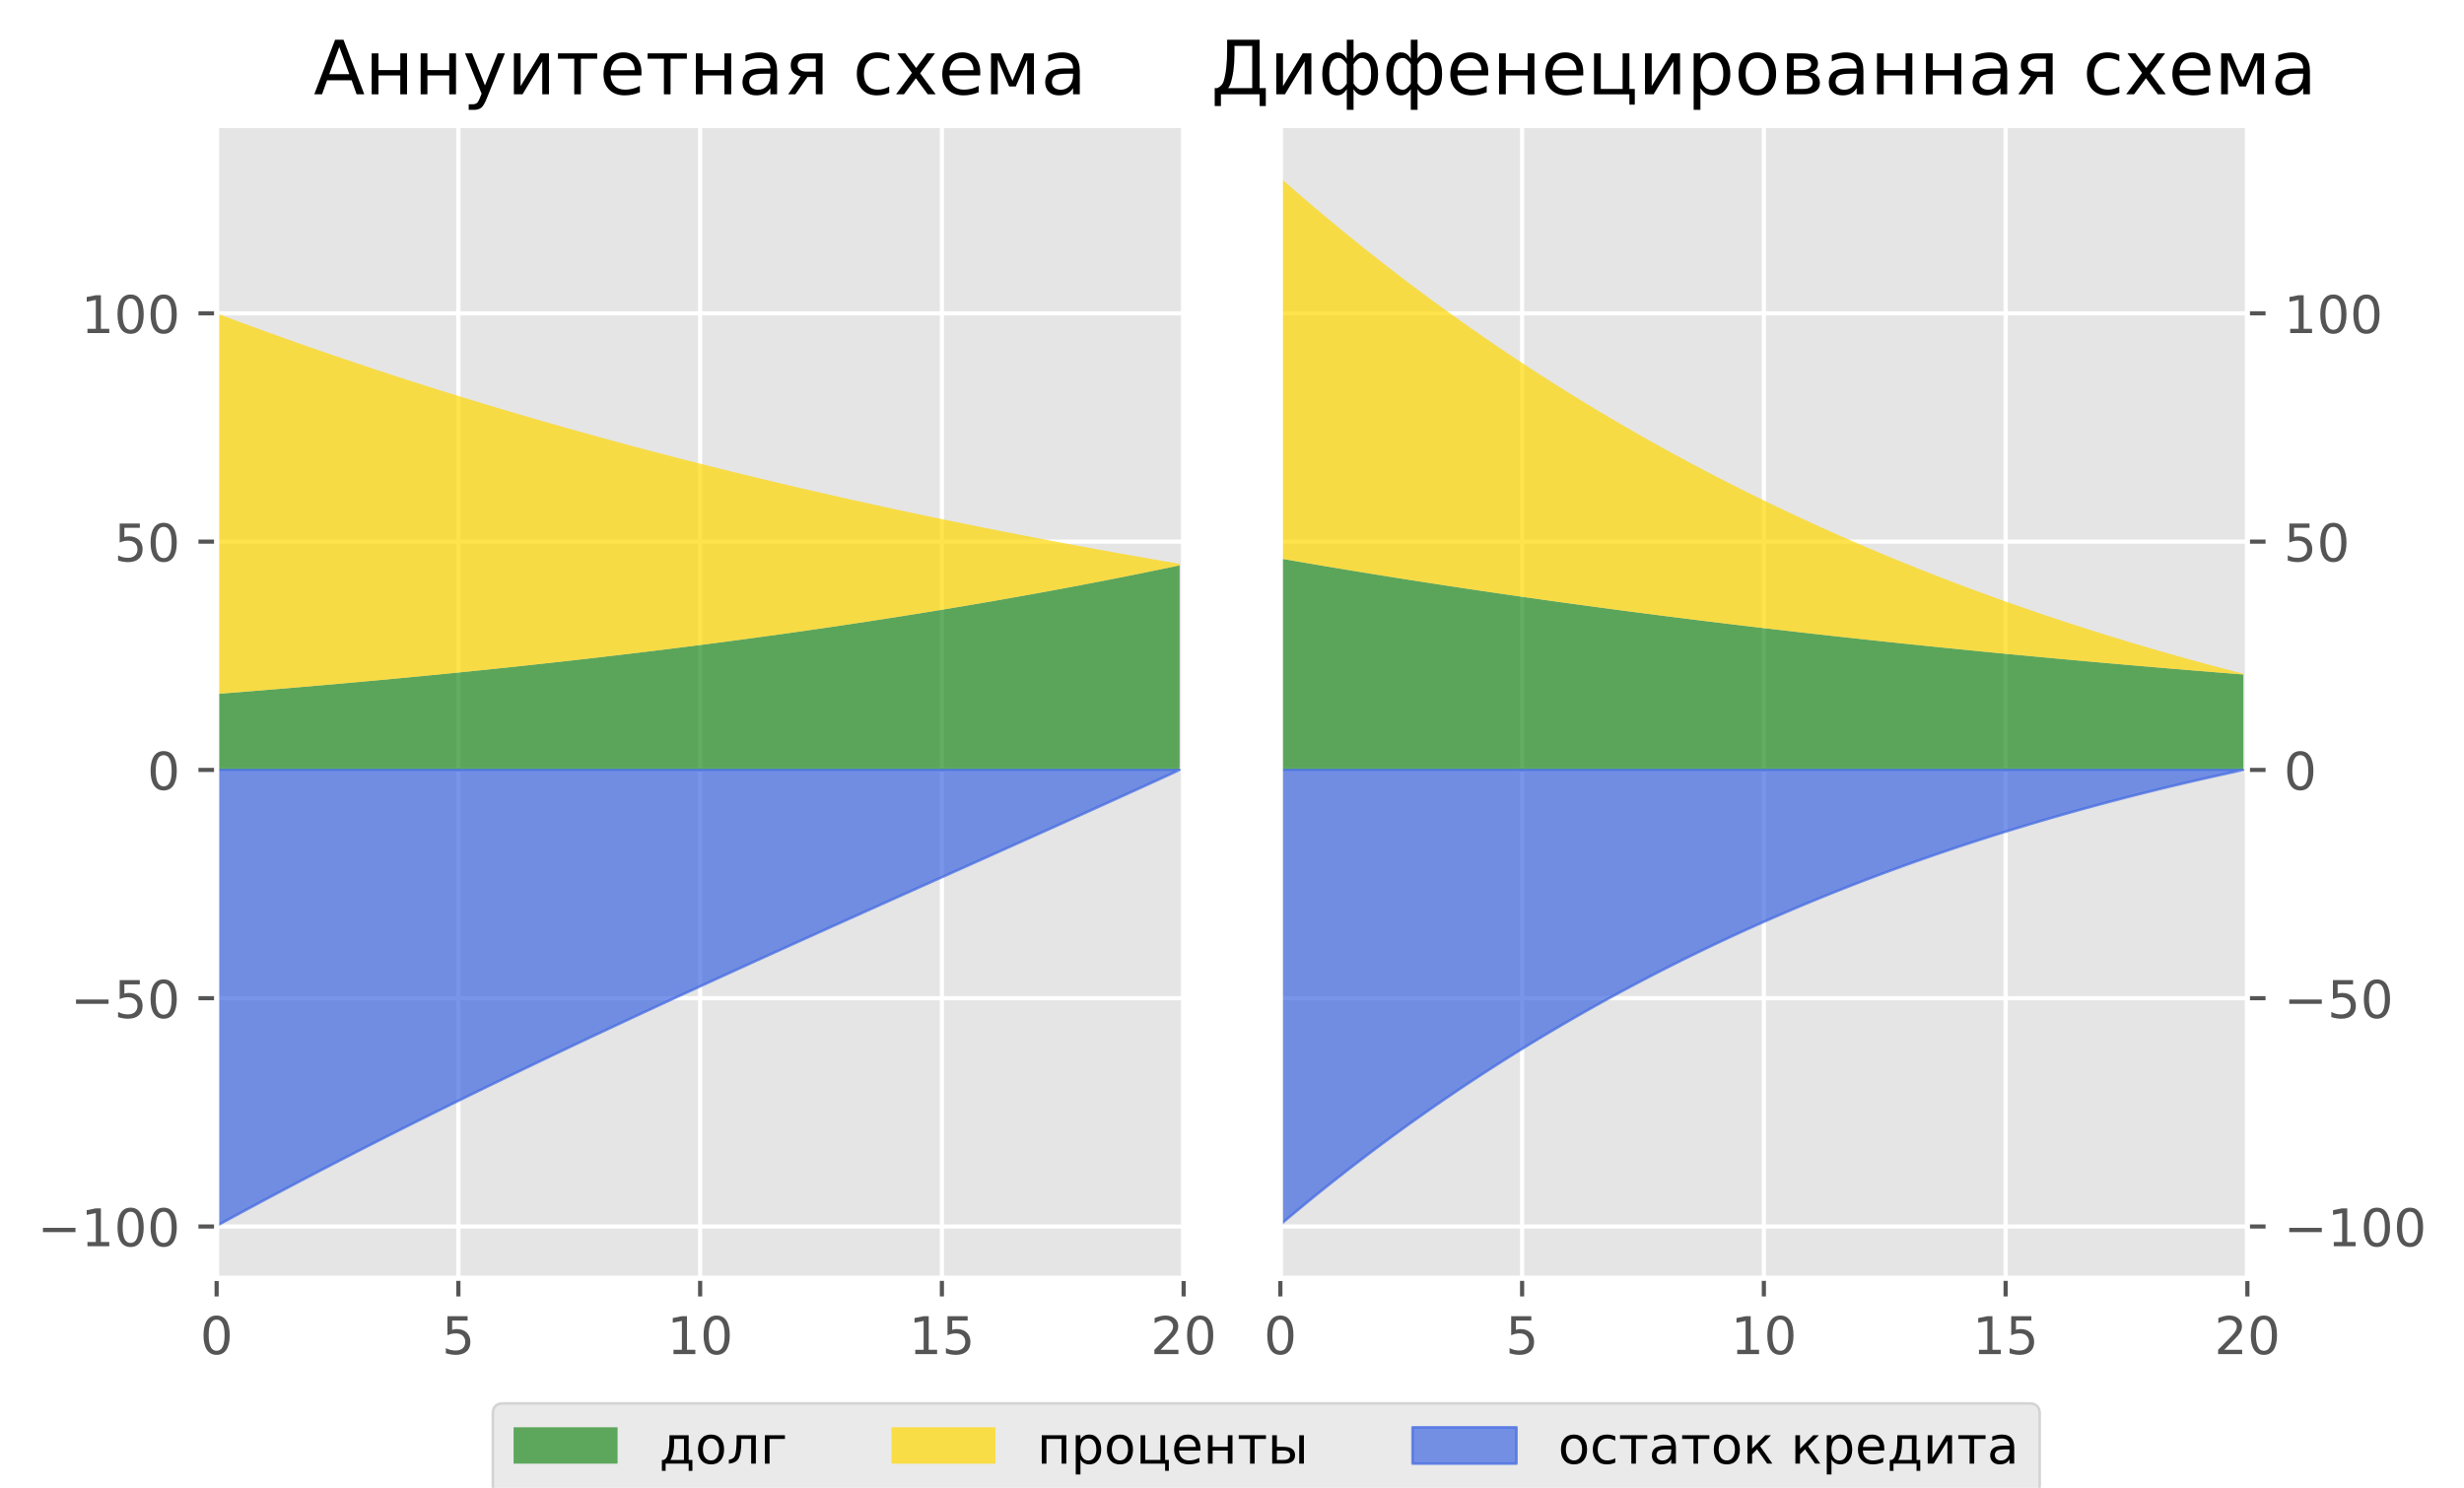 <?xml version="1.0" encoding="utf-8" standalone="no"?>
<!DOCTYPE svg PUBLIC "-//W3C//DTD SVG 1.1//EN"
  "http://www.w3.org/Graphics/SVG/1.1/DTD/svg11.dtd">
<!-- Created with matplotlib (http://matplotlib.org/) -->
<svg height="286.222pt" version="1.1" viewBox="0 0 473.934 286.222" width="473.934pt" xmlns="http://www.w3.org/2000/svg" xmlns:xlink="http://www.w3.org/1999/xlink">
 <defs>
  <style type="text/css">
*{stroke-linecap:butt;stroke-linejoin:round;}
  </style>
 </defs>
 <g id="figure_1">
  <g id="patch_1">
   <path d="M 0 286.222 
L 473.934 286.222 
L 473.934 0 
L 0 0 
z
" style="fill:#ffffff;"/>
  </g>
  <g id="axes_1">
   <g id="patch_2">
    <path d="M 41.667 245.902 
L 227.667 245.902 
L 227.667 24.142 
L 41.667 24.142 
z
" style="fill:#e5e5e5;"/>
   </g>
   <g id="matplotlib.axis_1">
    <g id="xtick_1">
     <g id="line2d_1">
      <path clip-path="url(#p2ecd0c86f2)" d="M 41.667 245.902 
L 41.667 24.142 
" style="fill:none;stroke:#ffffff;stroke-linecap:square;stroke-width:0.8;"/>
     </g>
     <g id="line2d_2">
      <defs>
       <path d="M 0 0 
L 0 3.5 
" id="m31493bd1c0" style="stroke:#555555;stroke-width:0.8;"/>
      </defs>
      <g>
       <use style="fill:#555555;stroke:#555555;stroke-width:0.8;" x="41.667" xlink:href="#m31493bd1c0" y="245.902"/>
      </g>
     </g>
     <g id="text_1">
      <!-- 0 -->
      <defs>
       <path d="M 31.781 66.406 
Q 24.172 66.406 20.328 58.906 
Q 16.5 51.422 16.5 36.375 
Q 16.5 21.391 20.328 13.891 
Q 24.172 6.391 31.781 6.391 
Q 39.453 6.391 43.281 13.891 
Q 47.125 21.391 47.125 36.375 
Q 47.125 51.422 43.281 58.906 
Q 39.453 66.406 31.781 66.406 
z
M 31.781 74.219 
Q 44.047 74.219 50.516 64.516 
Q 56.984 54.828 56.984 36.375 
Q 56.984 17.969 50.516 8.266 
Q 44.047 -1.422 31.781 -1.422 
Q 19.531 -1.422 13.062 8.266 
Q 6.594 17.969 6.594 36.375 
Q 6.594 54.828 13.062 64.516 
Q 19.531 74.219 31.781 74.219 
z
" id="DejaVuSans-30"/>
      </defs>
      <g style="fill:#555555;" transform="translate(38.486 260.5)scale(0.1 -0.1)">
       <use xlink:href="#DejaVuSans-30"/>
      </g>
     </g>
    </g>
    <g id="xtick_2">
     <g id="line2d_3">
      <path clip-path="url(#p2ecd0c86f2)" d="M 88.167 245.902 
L 88.167 24.142 
" style="fill:none;stroke:#ffffff;stroke-linecap:square;stroke-width:0.8;"/>
     </g>
     <g id="line2d_4">
      <g>
       <use style="fill:#555555;stroke:#555555;stroke-width:0.8;" x="88.167" xlink:href="#m31493bd1c0" y="245.902"/>
      </g>
     </g>
     <g id="text_2">
      <!-- 5 -->
      <defs>
       <path d="M 10.797 72.906 
L 49.516 72.906 
L 49.516 64.594 
L 19.828 64.594 
L 19.828 46.734 
Q 21.969 47.469 24.109 47.828 
Q 26.266 48.188 28.422 48.188 
Q 40.625 48.188 47.75 41.5 
Q 54.891 34.812 54.891 23.391 
Q 54.891 11.625 47.562 5.094 
Q 40.234 -1.422 26.906 -1.422 
Q 22.312 -1.422 17.547 -0.641 
Q 12.797 0.141 7.719 1.703 
L 7.719 11.625 
Q 12.109 9.234 16.797 8.062 
Q 21.484 6.891 26.703 6.891 
Q 35.156 6.891 40.078 11.328 
Q 45.016 15.766 45.016 23.391 
Q 45.016 31 40.078 35.438 
Q 35.156 39.891 26.703 39.891 
Q 22.75 39.891 18.812 39.016 
Q 14.891 38.141 10.797 36.281 
z
" id="DejaVuSans-35"/>
      </defs>
      <g style="fill:#555555;" transform="translate(84.986 260.5)scale(0.1 -0.1)">
       <use xlink:href="#DejaVuSans-35"/>
      </g>
     </g>
    </g>
    <g id="xtick_3">
     <g id="line2d_5">
      <path clip-path="url(#p2ecd0c86f2)" d="M 134.667 245.902 
L 134.667 24.142 
" style="fill:none;stroke:#ffffff;stroke-linecap:square;stroke-width:0.8;"/>
     </g>
     <g id="line2d_6">
      <g>
       <use style="fill:#555555;stroke:#555555;stroke-width:0.8;" x="134.667" xlink:href="#m31493bd1c0" y="245.902"/>
      </g>
     </g>
     <g id="text_3">
      <!-- 10 -->
      <defs>
       <path d="M 12.406 8.297 
L 28.516 8.297 
L 28.516 63.922 
L 10.984 60.406 
L 10.984 69.391 
L 28.422 72.906 
L 38.281 72.906 
L 38.281 8.297 
L 54.391 8.297 
L 54.391 0 
L 12.406 0 
z
" id="DejaVuSans-31"/>
      </defs>
      <g style="fill:#555555;" transform="translate(128.305 260.5)scale(0.1 -0.1)">
       <use xlink:href="#DejaVuSans-31"/>
       <use x="63.623" xlink:href="#DejaVuSans-30"/>
      </g>
     </g>
    </g>
    <g id="xtick_4">
     <g id="line2d_7">
      <path clip-path="url(#p2ecd0c86f2)" d="M 181.167 245.902 
L 181.167 24.142 
" style="fill:none;stroke:#ffffff;stroke-linecap:square;stroke-width:0.8;"/>
     </g>
     <g id="line2d_8">
      <g>
       <use style="fill:#555555;stroke:#555555;stroke-width:0.8;" x="181.167" xlink:href="#m31493bd1c0" y="245.902"/>
      </g>
     </g>
     <g id="text_4">
      <!-- 15 -->
      <g style="fill:#555555;" transform="translate(174.805 260.5)scale(0.1 -0.1)">
       <use xlink:href="#DejaVuSans-31"/>
       <use x="63.623" xlink:href="#DejaVuSans-35"/>
      </g>
     </g>
    </g>
    <g id="xtick_5">
     <g id="line2d_9">
      <path clip-path="url(#p2ecd0c86f2)" d="M 227.667 245.902 
L 227.667 24.142 
" style="fill:none;stroke:#ffffff;stroke-linecap:square;stroke-width:0.8;"/>
     </g>
     <g id="line2d_10">
      <g>
       <use style="fill:#555555;stroke:#555555;stroke-width:0.8;" x="227.667" xlink:href="#m31493bd1c0" y="245.902"/>
      </g>
     </g>
     <g id="text_5">
      <!-- 20 -->
      <defs>
       <path d="M 19.188 8.297 
L 53.609 8.297 
L 53.609 0 
L 7.328 0 
L 7.328 8.297 
Q 12.938 14.109 22.625 23.891 
Q 32.328 33.688 34.812 36.531 
Q 39.547 41.844 41.422 45.531 
Q 43.312 49.219 43.312 52.781 
Q 43.312 58.594 39.234 62.25 
Q 35.156 65.922 28.609 65.922 
Q 23.969 65.922 18.812 64.312 
Q 13.672 62.703 7.812 59.422 
L 7.812 69.391 
Q 13.766 71.781 18.938 73 
Q 24.125 74.219 28.422 74.219 
Q 39.75 74.219 46.484 68.547 
Q 53.219 62.891 53.219 53.422 
Q 53.219 48.922 51.531 44.891 
Q 49.859 40.875 45.406 35.406 
Q 44.188 33.984 37.641 27.219 
Q 31.109 20.453 19.188 8.297 
z
" id="DejaVuSans-32"/>
      </defs>
      <g style="fill:#555555;" transform="translate(221.305 260.5)scale(0.1 -0.1)">
       <use xlink:href="#DejaVuSans-32"/>
       <use x="63.623" xlink:href="#DejaVuSans-30"/>
      </g>
     </g>
    </g>
   </g>
   <g id="matplotlib.axis_2">
    <g id="ytick_1">
     <g id="line2d_11">
      <path clip-path="url(#p2ecd0c86f2)" d="M 41.667 235.953 
L 227.667 235.953 
" style="fill:none;stroke:#ffffff;stroke-linecap:square;stroke-width:0.8;"/>
     </g>
     <g id="line2d_12">
      <defs>
       <path d="M 0 0 
L -3.5 0 
" id="m556ca5570a" style="stroke:#555555;stroke-width:0.8;"/>
      </defs>
      <g>
       <use style="fill:#555555;stroke:#555555;stroke-width:0.8;" x="41.667" xlink:href="#m556ca5570a" y="235.953"/>
      </g>
     </g>
     <g id="text_6">
      <!-- −100 -->
      <defs>
       <path d="M 10.594 35.5 
L 73.188 35.5 
L 73.188 27.203 
L 10.594 27.203 
z
" id="DejaVuSans-2212"/>
      </defs>
      <g style="fill:#555555;" transform="translate(7.2 239.752)scale(0.1 -0.1)">
       <use xlink:href="#DejaVuSans-2212"/>
       <use x="83.789" xlink:href="#DejaVuSans-31"/>
       <use x="147.412" xlink:href="#DejaVuSans-30"/>
       <use x="211.035" xlink:href="#DejaVuSans-30"/>
      </g>
     </g>
    </g>
    <g id="ytick_2">
     <g id="line2d_13">
      <path clip-path="url(#p2ecd0c86f2)" d="M 41.667 192.035 
L 227.667 192.035 
" style="fill:none;stroke:#ffffff;stroke-linecap:square;stroke-width:0.8;"/>
     </g>
     <g id="line2d_14">
      <g>
       <use style="fill:#555555;stroke:#555555;stroke-width:0.8;" x="41.667" xlink:href="#m556ca5570a" y="192.035"/>
      </g>
     </g>
     <g id="text_7">
      <!-- −50 -->
      <g style="fill:#555555;" transform="translate(13.562 195.835)scale(0.1 -0.1)">
       <use xlink:href="#DejaVuSans-2212"/>
       <use x="83.789" xlink:href="#DejaVuSans-35"/>
       <use x="147.412" xlink:href="#DejaVuSans-30"/>
      </g>
     </g>
    </g>
    <g id="ytick_3">
     <g id="line2d_15">
      <path clip-path="url(#p2ecd0c86f2)" d="M 41.667 148.118 
L 227.667 148.118 
" style="fill:none;stroke:#ffffff;stroke-linecap:square;stroke-width:0.8;"/>
     </g>
     <g id="line2d_16">
      <g>
       <use style="fill:#555555;stroke:#555555;stroke-width:0.8;" x="41.667" xlink:href="#m556ca5570a" y="148.118"/>
      </g>
     </g>
     <g id="text_8">
      <!-- 0 -->
      <g style="fill:#555555;" transform="translate(28.305 151.917)scale(0.1 -0.1)">
       <use xlink:href="#DejaVuSans-30"/>
      </g>
     </g>
    </g>
    <g id="ytick_4">
     <g id="line2d_17">
      <path clip-path="url(#p2ecd0c86f2)" d="M 41.667 104.2 
L 227.667 104.2 
" style="fill:none;stroke:#ffffff;stroke-linecap:square;stroke-width:0.8;"/>
     </g>
     <g id="line2d_18">
      <g>
       <use style="fill:#555555;stroke:#555555;stroke-width:0.8;" x="41.667" xlink:href="#m556ca5570a" y="104.2"/>
      </g>
     </g>
     <g id="text_9">
      <!-- 50 -->
      <g style="fill:#555555;" transform="translate(21.942 107.999)scale(0.1 -0.1)">
       <use xlink:href="#DejaVuSans-35"/>
       <use x="63.623" xlink:href="#DejaVuSans-30"/>
      </g>
     </g>
    </g>
    <g id="ytick_5">
     <g id="line2d_19">
      <path clip-path="url(#p2ecd0c86f2)" d="M 41.667 60.282 
L 227.667 60.282 
" style="fill:none;stroke:#ffffff;stroke-linecap:square;stroke-width:0.8;"/>
     </g>
     <g id="line2d_20">
      <g>
       <use style="fill:#555555;stroke:#555555;stroke-width:0.8;" x="41.667" xlink:href="#m556ca5570a" y="60.282"/>
      </g>
     </g>
     <g id="text_10">
      <!-- 100 -->
      <g style="fill:#555555;" transform="translate(15.58 64.081)scale(0.1 -0.1)">
       <use xlink:href="#DejaVuSans-31"/>
       <use x="63.623" xlink:href="#DejaVuSans-30"/>
       <use x="127.246" xlink:href="#DejaVuSans-30"/>
      </g>
     </g>
    </g>
   </g>
   <g id="PolyCollection_1">
    <path clip-path="url(#p2ecd0c86f2)" d="M 41.667 133.501 
L 41.667 148.118 
L 42.442 148.118 
L 43.217 148.118 
L 43.992 148.118 
L 44.767 148.118 
L 45.542 148.118 
L 46.317 148.118 
L 47.092 148.118 
L 47.867 148.118 
L 48.642 148.118 
L 49.417 148.118 
L 50.192 148.118 
L 50.967 148.118 
L 51.742 148.118 
L 52.517 148.118 
L 53.292 148.118 
L 54.067 148.118 
L 54.842 148.118 
L 55.617 148.118 
L 56.392 148.118 
L 57.167 148.118 
L 57.942 148.118 
L 58.717 148.118 
L 59.492 148.118 
L 60.267 148.118 
L 61.042 148.118 
L 61.817 148.118 
L 62.592 148.118 
L 63.367 148.118 
L 64.142 148.118 
L 64.917 148.118 
L 65.692 148.118 
L 66.467 148.118 
L 67.242 148.118 
L 68.017 148.118 
L 68.792 148.118 
L 69.567 148.118 
L 70.342 148.118 
L 71.117 148.118 
L 71.892 148.118 
L 72.667 148.118 
L 73.442 148.118 
L 74.217 148.118 
L 74.992 148.118 
L 75.767 148.118 
L 76.542 148.118 
L 77.317 148.118 
L 78.092 148.118 
L 78.867 148.118 
L 79.642 148.118 
L 80.417 148.118 
L 81.192 148.118 
L 81.967 148.118 
L 82.742 148.118 
L 83.517 148.118 
L 84.292 148.118 
L 85.067 148.118 
L 85.842 148.118 
L 86.617 148.118 
L 87.392 148.118 
L 88.167 148.118 
L 88.942 148.118 
L 89.717 148.118 
L 90.492 148.118 
L 91.267 148.118 
L 92.042 148.118 
L 92.817 148.118 
L 93.592 148.118 
L 94.367 148.118 
L 95.142 148.118 
L 95.917 148.118 
L 96.692 148.118 
L 97.467 148.118 
L 98.242 148.118 
L 99.017 148.118 
L 99.792 148.118 
L 100.567 148.118 
L 101.342 148.118 
L 102.117 148.118 
L 102.892 148.118 
L 103.667 148.118 
L 104.442 148.118 
L 105.217 148.118 
L 105.992 148.118 
L 106.767 148.118 
L 107.542 148.118 
L 108.317 148.118 
L 109.092 148.118 
L 109.867 148.118 
L 110.642 148.118 
L 111.417 148.118 
L 112.192 148.118 
L 112.967 148.118 
L 113.742 148.118 
L 114.517 148.118 
L 115.292 148.118 
L 116.067 148.118 
L 116.842 148.118 
L 117.617 148.118 
L 118.392 148.118 
L 119.167 148.118 
L 119.942 148.118 
L 120.717 148.118 
L 121.492 148.118 
L 122.267 148.118 
L 123.042 148.118 
L 123.817 148.118 
L 124.592 148.118 
L 125.367 148.118 
L 126.142 148.118 
L 126.917 148.118 
L 127.692 148.118 
L 128.467 148.118 
L 129.242 148.118 
L 130.017 148.118 
L 130.792 148.118 
L 131.567 148.118 
L 132.342 148.118 
L 133.117 148.118 
L 133.892 148.118 
L 134.667 148.118 
L 135.442 148.118 
L 136.217 148.118 
L 136.992 148.118 
L 137.767 148.118 
L 138.542 148.118 
L 139.317 148.118 
L 140.092 148.118 
L 140.867 148.118 
L 141.642 148.118 
L 142.417 148.118 
L 143.192 148.118 
L 143.967 148.118 
L 144.742 148.118 
L 145.517 148.118 
L 146.292 148.118 
L 147.067 148.118 
L 147.842 148.118 
L 148.617 148.118 
L 149.392 148.118 
L 150.167 148.118 
L 150.942 148.118 
L 151.717 148.118 
L 152.492 148.118 
L 153.267 148.118 
L 154.042 148.118 
L 154.817 148.118 
L 155.592 148.118 
L 156.367 148.118 
L 157.142 148.118 
L 157.917 148.118 
L 158.692 148.118 
L 159.467 148.118 
L 160.242 148.118 
L 161.017 148.118 
L 161.792 148.118 
L 162.567 148.118 
L 163.342 148.118 
L 164.117 148.118 
L 164.892 148.118 
L 165.667 148.118 
L 166.442 148.118 
L 167.217 148.118 
L 167.992 148.118 
L 168.767 148.118 
L 169.542 148.118 
L 170.317 148.118 
L 171.092 148.118 
L 171.867 148.118 
L 172.642 148.118 
L 173.417 148.118 
L 174.192 148.118 
L 174.967 148.118 
L 175.742 148.118 
L 176.517 148.118 
L 177.292 148.118 
L 178.067 148.118 
L 178.842 148.118 
L 179.617 148.118 
L 180.392 148.118 
L 181.167 148.118 
L 181.942 148.118 
L 182.717 148.118 
L 183.492 148.118 
L 184.267 148.118 
L 185.042 148.118 
L 185.817 148.118 
L 186.592 148.118 
L 187.367 148.118 
L 188.142 148.118 
L 188.917 148.118 
L 189.692 148.118 
L 190.467 148.118 
L 191.242 148.118 
L 192.017 148.118 
L 192.792 148.118 
L 193.567 148.118 
L 194.342 148.118 
L 195.117 148.118 
L 195.892 148.118 
L 196.667 148.118 
L 197.442 148.118 
L 198.217 148.118 
L 198.992 148.118 
L 199.767 148.118 
L 200.542 148.118 
L 201.317 148.118 
L 202.092 148.118 
L 202.867 148.118 
L 203.642 148.118 
L 204.417 148.118 
L 205.192 148.118 
L 205.967 148.118 
L 206.742 148.118 
L 207.517 148.118 
L 208.292 148.118 
L 209.067 148.118 
L 209.842 148.118 
L 210.617 148.118 
L 211.392 148.118 
L 212.167 148.118 
L 212.942 148.118 
L 213.717 148.118 
L 214.492 148.118 
L 215.267 148.118 
L 216.042 148.118 
L 216.817 148.118 
L 217.592 148.118 
L 218.367 148.118 
L 219.142 148.118 
L 219.917 148.118 
L 220.692 148.118 
L 221.467 148.118 
L 222.242 148.118 
L 223.017 148.118 
L 223.792 148.118 
L 224.567 148.118 
L 225.342 148.118 
L 226.117 148.118 
L 226.892 148.118 
L 226.892 108.761 
L 226.892 108.761 
L 226.117 108.924 
L 225.342 109.086 
L 224.567 109.248 
L 223.792 109.408 
L 223.017 109.568 
L 222.242 109.728 
L 221.467 109.887 
L 220.692 110.045 
L 219.917 110.202 
L 219.142 110.359 
L 218.367 110.515 
L 217.592 110.671 
L 216.817 110.826 
L 216.042 110.98 
L 215.267 111.133 
L 214.492 111.286 
L 213.717 111.439 
L 212.942 111.59 
L 212.167 111.741 
L 211.392 111.892 
L 210.617 112.042 
L 209.842 112.191 
L 209.067 112.339 
L 208.292 112.487 
L 207.517 112.635 
L 206.742 112.781 
L 205.967 112.928 
L 205.192 113.073 
L 204.417 113.218 
L 203.642 113.362 
L 202.867 113.506 
L 202.092 113.649 
L 201.317 113.792 
L 200.542 113.934 
L 199.767 114.075 
L 198.992 114.216 
L 198.217 114.356 
L 197.442 114.496 
L 196.667 114.635 
L 195.892 114.773 
L 195.117 114.911 
L 194.342 115.049 
L 193.567 115.185 
L 192.792 115.321 
L 192.017 115.457 
L 191.242 115.592 
L 190.467 115.727 
L 189.692 115.861 
L 188.917 115.994 
L 188.142 116.127 
L 187.367 116.259 
L 186.592 116.391 
L 185.817 116.522 
L 185.042 116.653 
L 184.267 116.783 
L 183.492 116.913 
L 182.717 117.042 
L 181.942 117.17 
L 181.167 117.298 
L 180.392 117.426 
L 179.617 117.553 
L 178.842 117.679 
L 178.067 117.805 
L 177.292 117.93 
L 176.517 118.055 
L 175.742 118.179 
L 174.967 118.303 
L 174.192 118.426 
L 173.417 118.549 
L 172.642 118.672 
L 171.867 118.793 
L 171.092 118.915 
L 170.317 119.035 
L 169.542 119.156 
L 168.767 119.275 
L 167.992 119.395 
L 167.217 119.513 
L 166.442 119.632 
L 165.667 119.75 
L 164.892 119.867 
L 164.117 119.984 
L 163.342 120.1 
L 162.567 120.216 
L 161.792 120.331 
L 161.017 120.446 
L 160.242 120.561 
L 159.467 120.675 
L 158.692 120.788 
L 157.917 120.901 
L 157.142 121.014 
L 156.367 121.126 
L 155.592 121.237 
L 154.817 121.349 
L 154.042 121.459 
L 153.267 121.57 
L 152.492 121.679 
L 151.717 121.789 
L 150.942 121.898 
L 150.167 122.006 
L 149.392 122.114 
L 148.617 122.222 
L 147.842 122.329 
L 147.067 122.435 
L 146.292 122.542 
L 145.517 122.647 
L 144.742 122.753 
L 143.967 122.858 
L 143.192 122.962 
L 142.417 123.066 
L 141.642 123.17 
L 140.867 123.273 
L 140.092 123.376 
L 139.317 123.478 
L 138.542 123.58 
L 137.767 123.681 
L 136.992 123.782 
L 136.217 123.883 
L 135.442 123.983 
L 134.667 124.083 
L 133.892 124.182 
L 133.117 124.281 
L 132.342 124.38 
L 131.567 124.478 
L 130.792 124.576 
L 130.017 124.673 
L 129.242 124.77 
L 128.467 124.867 
L 127.692 124.963 
L 126.917 125.059 
L 126.142 125.154 
L 125.367 125.249 
L 124.592 125.344 
L 123.817 125.438 
L 123.042 125.532 
L 122.267 125.625 
L 121.492 125.718 
L 120.717 125.811 
L 119.942 125.903 
L 119.167 125.995 
L 118.392 126.086 
L 117.617 126.177 
L 116.842 126.268 
L 116.067 126.358 
L 115.292 126.448 
L 114.517 126.538 
L 113.742 126.627 
L 112.967 126.716 
L 112.192 126.805 
L 111.417 126.893 
L 110.642 126.981 
L 109.867 127.068 
L 109.092 127.155 
L 108.317 127.242 
L 107.542 127.328 
L 106.767 127.414 
L 105.992 127.5 
L 105.217 127.585 
L 104.442 127.67 
L 103.667 127.754 
L 102.892 127.839 
L 102.117 127.923 
L 101.342 128.006 
L 100.567 128.089 
L 99.792 128.172 
L 99.017 128.255 
L 98.242 128.337 
L 97.467 128.419 
L 96.692 128.5 
L 95.917 128.581 
L 95.142 128.662 
L 94.367 128.742 
L 93.592 128.823 
L 92.817 128.902 
L 92.042 128.982 
L 91.267 129.061 
L 90.492 129.14 
L 89.717 129.218 
L 88.942 129.296 
L 88.167 129.374 
L 87.392 129.452 
L 86.617 129.529 
L 85.842 129.606 
L 85.067 129.682 
L 84.292 129.759 
L 83.517 129.835 
L 82.742 129.91 
L 81.967 129.985 
L 81.192 130.06 
L 80.417 130.135 
L 79.642 130.209 
L 78.867 130.284 
L 78.092 130.357 
L 77.317 130.431 
L 76.542 130.504 
L 75.767 130.577 
L 74.992 130.649 
L 74.217 130.722 
L 73.442 130.793 
L 72.667 130.865 
L 71.892 130.936 
L 71.117 131.008 
L 70.342 131.078 
L 69.567 131.149 
L 68.792 131.219 
L 68.017 131.289 
L 67.242 131.358 
L 66.467 131.428 
L 65.692 131.497 
L 64.917 131.565 
L 64.142 131.634 
L 63.367 131.702 
L 62.592 131.77 
L 61.817 131.838 
L 61.042 131.905 
L 60.267 131.972 
L 59.492 132.039 
L 58.717 132.105 
L 57.942 132.171 
L 57.167 132.237 
L 56.392 132.303 
L 55.617 132.368 
L 54.842 132.434 
L 54.067 132.498 
L 53.292 132.563 
L 52.517 132.627 
L 51.742 132.691 
L 50.967 132.755 
L 50.192 132.819 
L 49.417 132.882 
L 48.642 132.945 
L 47.867 133.008 
L 47.092 133.07 
L 46.317 133.133 
L 45.542 133.195 
L 44.767 133.256 
L 43.992 133.318 
L 43.217 133.379 
L 42.442 133.44 
L 41.667 133.501 
z
" style="fill:#228b22;fill-opacity:0.7;"/>
   </g>
   <g id="PolyCollection_2">
    <path clip-path="url(#p2ecd0c86f2)" d="M 41.667 60.282 
L 41.667 133.501 
L 42.442 133.44 
L 43.217 133.379 
L 43.992 133.318 
L 44.767 133.256 
L 45.542 133.195 
L 46.317 133.133 
L 47.092 133.07 
L 47.867 133.008 
L 48.642 132.945 
L 49.417 132.882 
L 50.192 132.819 
L 50.967 132.755 
L 51.742 132.691 
L 52.517 132.627 
L 53.292 132.563 
L 54.067 132.498 
L 54.842 132.434 
L 55.617 132.368 
L 56.392 132.303 
L 57.167 132.237 
L 57.942 132.171 
L 58.717 132.105 
L 59.492 132.039 
L 60.267 131.972 
L 61.042 131.905 
L 61.817 131.838 
L 62.592 131.77 
L 63.367 131.702 
L 64.142 131.634 
L 64.917 131.565 
L 65.692 131.497 
L 66.467 131.428 
L 67.242 131.358 
L 68.017 131.289 
L 68.792 131.219 
L 69.567 131.149 
L 70.342 131.078 
L 71.117 131.008 
L 71.892 130.936 
L 72.667 130.865 
L 73.442 130.793 
L 74.217 130.722 
L 74.992 130.649 
L 75.767 130.577 
L 76.542 130.504 
L 77.317 130.431 
L 78.092 130.357 
L 78.867 130.284 
L 79.642 130.209 
L 80.417 130.135 
L 81.192 130.06 
L 81.967 129.985 
L 82.742 129.91 
L 83.517 129.835 
L 84.292 129.759 
L 85.067 129.682 
L 85.842 129.606 
L 86.617 129.529 
L 87.392 129.452 
L 88.167 129.374 
L 88.942 129.296 
L 89.717 129.218 
L 90.492 129.14 
L 91.267 129.061 
L 92.042 128.982 
L 92.817 128.902 
L 93.592 128.823 
L 94.367 128.742 
L 95.142 128.662 
L 95.917 128.581 
L 96.692 128.5 
L 97.467 128.419 
L 98.242 128.337 
L 99.017 128.255 
L 99.792 128.172 
L 100.567 128.089 
L 101.342 128.006 
L 102.117 127.923 
L 102.892 127.839 
L 103.667 127.754 
L 104.442 127.67 
L 105.217 127.585 
L 105.992 127.5 
L 106.767 127.414 
L 107.542 127.328 
L 108.317 127.242 
L 109.092 127.155 
L 109.867 127.068 
L 110.642 126.981 
L 111.417 126.893 
L 112.192 126.805 
L 112.967 126.716 
L 113.742 126.627 
L 114.517 126.538 
L 115.292 126.448 
L 116.067 126.358 
L 116.842 126.268 
L 117.617 126.177 
L 118.392 126.086 
L 119.167 125.995 
L 119.942 125.903 
L 120.717 125.811 
L 121.492 125.718 
L 122.267 125.625 
L 123.042 125.532 
L 123.817 125.438 
L 124.592 125.344 
L 125.367 125.249 
L 126.142 125.154 
L 126.917 125.059 
L 127.692 124.963 
L 128.467 124.867 
L 129.242 124.77 
L 130.017 124.673 
L 130.792 124.576 
L 131.567 124.478 
L 132.342 124.38 
L 133.117 124.281 
L 133.892 124.182 
L 134.667 124.083 
L 135.442 123.983 
L 136.217 123.883 
L 136.992 123.782 
L 137.767 123.681 
L 138.542 123.58 
L 139.317 123.478 
L 140.092 123.376 
L 140.867 123.273 
L 141.642 123.17 
L 142.417 123.066 
L 143.192 122.962 
L 143.967 122.858 
L 144.742 122.753 
L 145.517 122.647 
L 146.292 122.542 
L 147.067 122.435 
L 147.842 122.329 
L 148.617 122.222 
L 149.392 122.114 
L 150.167 122.006 
L 150.942 121.898 
L 151.717 121.789 
L 152.492 121.679 
L 153.267 121.57 
L 154.042 121.459 
L 154.817 121.349 
L 155.592 121.237 
L 156.367 121.126 
L 157.142 121.014 
L 157.917 120.901 
L 158.692 120.788 
L 159.467 120.675 
L 160.242 120.561 
L 161.017 120.446 
L 161.792 120.331 
L 162.567 120.216 
L 163.342 120.1 
L 164.117 119.984 
L 164.892 119.867 
L 165.667 119.75 
L 166.442 119.632 
L 167.217 119.513 
L 167.992 119.395 
L 168.767 119.275 
L 169.542 119.156 
L 170.317 119.035 
L 171.092 118.915 
L 171.867 118.793 
L 172.642 118.672 
L 173.417 118.549 
L 174.192 118.426 
L 174.967 118.303 
L 175.742 118.179 
L 176.517 118.055 
L 177.292 117.93 
L 178.067 117.805 
L 178.842 117.679 
L 179.617 117.553 
L 180.392 117.426 
L 181.167 117.298 
L 181.942 117.17 
L 182.717 117.042 
L 183.492 116.913 
L 184.267 116.783 
L 185.042 116.653 
L 185.817 116.522 
L 186.592 116.391 
L 187.367 116.259 
L 188.142 116.127 
L 188.917 115.994 
L 189.692 115.861 
L 190.467 115.727 
L 191.242 115.592 
L 192.017 115.457 
L 192.792 115.321 
L 193.567 115.185 
L 194.342 115.049 
L 195.117 114.911 
L 195.892 114.773 
L 196.667 114.635 
L 197.442 114.496 
L 198.217 114.356 
L 198.992 114.216 
L 199.767 114.075 
L 200.542 113.934 
L 201.317 113.792 
L 202.092 113.649 
L 202.867 113.506 
L 203.642 113.362 
L 204.417 113.218 
L 205.192 113.073 
L 205.967 112.928 
L 206.742 112.781 
L 207.517 112.635 
L 208.292 112.487 
L 209.067 112.339 
L 209.842 112.191 
L 210.617 112.042 
L 211.392 111.892 
L 212.167 111.741 
L 212.942 111.59 
L 213.717 111.439 
L 214.492 111.286 
L 215.267 111.133 
L 216.042 110.98 
L 216.817 110.826 
L 217.592 110.671 
L 218.367 110.515 
L 219.142 110.359 
L 219.917 110.202 
L 220.692 110.045 
L 221.467 109.887 
L 222.242 109.728 
L 223.017 109.568 
L 223.792 109.408 
L 224.567 109.248 
L 225.342 109.086 
L 226.117 108.924 
L 226.892 108.761 
L 226.892 108.466 
L 226.892 108.466 
L 226.117 108.334 
L 225.342 108.201 
L 224.567 108.068 
L 223.792 107.935 
L 223.017 107.801 
L 222.242 107.666 
L 221.467 107.532 
L 220.692 107.396 
L 219.917 107.261 
L 219.142 107.124 
L 218.367 106.988 
L 217.592 106.851 
L 216.817 106.713 
L 216.042 106.575 
L 215.267 106.437 
L 214.492 106.298 
L 213.717 106.158 
L 212.942 106.018 
L 212.167 105.878 
L 211.392 105.737 
L 210.617 105.596 
L 209.842 105.454 
L 209.067 105.312 
L 208.292 105.169 
L 207.517 105.026 
L 206.742 104.883 
L 205.967 104.738 
L 205.192 104.594 
L 204.417 104.449 
L 203.642 104.303 
L 202.867 104.157 
L 202.092 104.011 
L 201.317 103.864 
L 200.542 103.716 
L 199.767 103.568 
L 198.992 103.42 
L 198.217 103.271 
L 197.442 103.121 
L 196.667 102.971 
L 195.892 102.821 
L 195.117 102.67 
L 194.342 102.518 
L 193.567 102.366 
L 192.792 102.214 
L 192.017 102.061 
L 191.242 101.907 
L 190.467 101.753 
L 189.692 101.599 
L 188.917 101.444 
L 188.142 101.288 
L 187.367 101.132 
L 186.592 100.975 
L 185.817 100.818 
L 185.042 100.66 
L 184.267 100.502 
L 183.492 100.343 
L 182.717 100.184 
L 181.942 100.024 
L 181.167 99.864 
L 180.392 99.703 
L 179.617 99.542 
L 178.842 99.38 
L 178.067 99.218 
L 177.292 99.055 
L 176.517 98.891 
L 175.742 98.727 
L 174.967 98.562 
L 174.192 98.397 
L 173.417 98.231 
L 172.642 98.065 
L 171.867 97.898 
L 171.092 97.731 
L 170.317 97.563 
L 169.542 97.394 
L 168.767 97.225 
L 167.992 97.056 
L 167.217 96.885 
L 166.442 96.715 
L 165.667 96.543 
L 164.892 96.371 
L 164.117 96.199 
L 163.342 96.026 
L 162.567 95.852 
L 161.792 95.678 
L 161.017 95.503 
L 160.242 95.328 
L 159.467 95.152 
L 158.692 94.975 
L 157.917 94.798 
L 157.142 94.62 
L 156.367 94.442 
L 155.592 94.263 
L 154.817 94.084 
L 154.042 93.904 
L 153.267 93.723 
L 152.492 93.542 
L 151.717 93.36 
L 150.942 93.177 
L 150.167 92.994 
L 149.392 92.81 
L 148.617 92.626 
L 147.842 92.441 
L 147.067 92.255 
L 146.292 92.069 
L 145.517 91.882 
L 144.742 91.695 
L 143.967 91.507 
L 143.192 91.318 
L 142.417 91.129 
L 141.642 90.939 
L 140.867 90.748 
L 140.092 90.557 
L 139.317 90.365 
L 138.542 90.173 
L 137.767 89.979 
L 136.992 89.786 
L 136.217 89.591 
L 135.442 89.396 
L 134.667 89.2 
L 133.892 89.004 
L 133.117 88.807 
L 132.342 88.609 
L 131.567 88.411 
L 130.792 88.212 
L 130.017 88.012 
L 129.242 87.812 
L 128.467 87.611 
L 127.692 87.409 
L 126.917 87.207 
L 126.142 87.004 
L 125.367 86.8 
L 124.592 86.596 
L 123.817 86.39 
L 123.042 86.185 
L 122.267 85.978 
L 121.492 85.771 
L 120.717 85.563 
L 119.942 85.355 
L 119.167 85.146 
L 118.392 84.936 
L 117.617 84.725 
L 116.842 84.514 
L 116.067 84.302 
L 115.292 84.089 
L 114.517 83.876 
L 113.742 83.661 
L 112.967 83.447 
L 112.192 83.231 
L 111.417 83.015 
L 110.642 82.798 
L 109.867 82.58 
L 109.092 82.362 
L 108.317 82.142 
L 107.542 81.922 
L 106.767 81.702 
L 105.992 81.48 
L 105.217 81.258 
L 104.442 81.035 
L 103.667 80.812 
L 102.892 80.587 
L 102.117 80.362 
L 101.342 80.137 
L 100.567 79.91 
L 99.792 79.683 
L 99.017 79.454 
L 98.242 79.226 
L 97.467 78.996 
L 96.692 78.766 
L 95.917 78.534 
L 95.142 78.302 
L 94.367 78.07 
L 93.592 77.836 
L 92.817 77.602 
L 92.042 77.367 
L 91.267 77.131 
L 90.492 76.894 
L 89.717 76.657 
L 88.942 76.419 
L 88.167 76.18 
L 87.392 75.94 
L 86.617 75.699 
L 85.842 75.458 
L 85.067 75.216 
L 84.292 74.973 
L 83.517 74.729 
L 82.742 74.484 
L 81.967 74.239 
L 81.192 73.993 
L 80.417 73.746 
L 79.642 73.498 
L 78.867 73.249 
L 78.092 72.999 
L 77.317 72.749 
L 76.542 72.498 
L 75.767 72.246 
L 74.992 71.993 
L 74.217 71.739 
L 73.442 71.484 
L 72.667 71.229 
L 71.892 70.973 
L 71.117 70.716 
L 70.342 70.458 
L 69.567 70.199 
L 68.792 69.939 
L 68.017 69.678 
L 67.242 69.417 
L 66.467 69.155 
L 65.692 68.891 
L 64.917 68.627 
L 64.142 68.362 
L 63.367 68.096 
L 62.592 67.83 
L 61.817 67.562 
L 61.042 67.294 
L 60.267 67.024 
L 59.492 66.754 
L 58.717 66.483 
L 57.942 66.211 
L 57.167 65.938 
L 56.392 65.664 
L 55.617 65.389 
L 54.842 65.113 
L 54.067 64.836 
L 53.292 64.559 
L 52.517 64.28 
L 51.742 64.001 
L 50.967 63.72 
L 50.192 63.439 
L 49.417 63.157 
L 48.642 62.874 
L 47.867 62.589 
L 47.092 62.304 
L 46.317 62.018 
L 45.542 61.731 
L 44.767 61.443 
L 43.992 61.154 
L 43.217 60.864 
L 42.442 60.574 
L 41.667 60.282 
z
" style="fill:#ffd700;fill-opacity:0.7;"/>
   </g>
   <g id="PolyCollection_3">
    <defs>
     <path d="M 41.667 -50.4 
L 41.667 -138.104 
L 42.442 -138.104 
L 43.217 -138.104 
L 43.992 -138.104 
L 44.767 -138.104 
L 45.542 -138.104 
L 46.317 -138.104 
L 47.092 -138.104 
L 47.867 -138.104 
L 48.642 -138.104 
L 49.417 -138.104 
L 50.192 -138.104 
L 50.967 -138.104 
L 51.742 -138.104 
L 52.517 -138.104 
L 53.292 -138.104 
L 54.067 -138.104 
L 54.842 -138.104 
L 55.617 -138.104 
L 56.392 -138.104 
L 57.167 -138.104 
L 57.942 -138.104 
L 58.717 -138.104 
L 59.492 -138.104 
L 60.267 -138.104 
L 61.042 -138.104 
L 61.817 -138.104 
L 62.592 -138.104 
L 63.367 -138.104 
L 64.142 -138.104 
L 64.917 -138.104 
L 65.692 -138.104 
L 66.467 -138.104 
L 67.242 -138.104 
L 68.017 -138.104 
L 68.792 -138.104 
L 69.567 -138.104 
L 70.342 -138.104 
L 71.117 -138.104 
L 71.892 -138.104 
L 72.667 -138.104 
L 73.442 -138.104 
L 74.217 -138.104 
L 74.992 -138.104 
L 75.767 -138.104 
L 76.542 -138.104 
L 77.317 -138.104 
L 78.092 -138.104 
L 78.867 -138.104 
L 79.642 -138.104 
L 80.417 -138.104 
L 81.192 -138.104 
L 81.967 -138.104 
L 82.742 -138.104 
L 83.517 -138.104 
L 84.292 -138.104 
L 85.067 -138.104 
L 85.842 -138.104 
L 86.617 -138.104 
L 87.392 -138.104 
L 88.167 -138.104 
L 88.942 -138.104 
L 89.717 -138.104 
L 90.492 -138.104 
L 91.267 -138.104 
L 92.042 -138.104 
L 92.817 -138.104 
L 93.592 -138.104 
L 94.367 -138.104 
L 95.142 -138.104 
L 95.917 -138.104 
L 96.692 -138.104 
L 97.467 -138.104 
L 98.242 -138.104 
L 99.017 -138.104 
L 99.792 -138.104 
L 100.567 -138.104 
L 101.342 -138.104 
L 102.117 -138.104 
L 102.892 -138.104 
L 103.667 -138.104 
L 104.442 -138.104 
L 105.217 -138.104 
L 105.992 -138.104 
L 106.767 -138.104 
L 107.542 -138.104 
L 108.317 -138.104 
L 109.092 -138.104 
L 109.867 -138.104 
L 110.642 -138.104 
L 111.417 -138.104 
L 112.192 -138.104 
L 112.967 -138.104 
L 113.742 -138.104 
L 114.517 -138.104 
L 115.292 -138.104 
L 116.067 -138.104 
L 116.842 -138.104 
L 117.617 -138.104 
L 118.392 -138.104 
L 119.167 -138.104 
L 119.942 -138.104 
L 120.717 -138.104 
L 121.492 -138.104 
L 122.267 -138.104 
L 123.042 -138.104 
L 123.817 -138.104 
L 124.592 -138.104 
L 125.367 -138.104 
L 126.142 -138.104 
L 126.917 -138.104 
L 127.692 -138.104 
L 128.467 -138.104 
L 129.242 -138.104 
L 130.017 -138.104 
L 130.792 -138.104 
L 131.567 -138.104 
L 132.342 -138.104 
L 133.117 -138.104 
L 133.892 -138.104 
L 134.667 -138.104 
L 135.442 -138.104 
L 136.217 -138.104 
L 136.992 -138.104 
L 137.767 -138.104 
L 138.542 -138.104 
L 139.317 -138.104 
L 140.092 -138.104 
L 140.867 -138.104 
L 141.642 -138.104 
L 142.417 -138.104 
L 143.192 -138.104 
L 143.967 -138.104 
L 144.742 -138.104 
L 145.517 -138.104 
L 146.292 -138.104 
L 147.067 -138.104 
L 147.842 -138.104 
L 148.617 -138.104 
L 149.392 -138.104 
L 150.167 -138.104 
L 150.942 -138.104 
L 151.717 -138.104 
L 152.492 -138.104 
L 153.267 -138.104 
L 154.042 -138.104 
L 154.817 -138.104 
L 155.592 -138.104 
L 156.367 -138.104 
L 157.142 -138.104 
L 157.917 -138.104 
L 158.692 -138.104 
L 159.467 -138.104 
L 160.242 -138.104 
L 161.017 -138.104 
L 161.792 -138.104 
L 162.567 -138.104 
L 163.342 -138.104 
L 164.117 -138.104 
L 164.892 -138.104 
L 165.667 -138.104 
L 166.442 -138.104 
L 167.217 -138.104 
L 167.992 -138.104 
L 168.767 -138.104 
L 169.542 -138.104 
L 170.317 -138.104 
L 171.092 -138.104 
L 171.867 -138.104 
L 172.642 -138.104 
L 173.417 -138.104 
L 174.192 -138.104 
L 174.967 -138.104 
L 175.742 -138.104 
L 176.517 -138.104 
L 177.292 -138.104 
L 178.067 -138.104 
L 178.842 -138.104 
L 179.617 -138.104 
L 180.392 -138.104 
L 181.167 -138.104 
L 181.942 -138.104 
L 182.717 -138.104 
L 183.492 -138.104 
L 184.267 -138.104 
L 185.042 -138.104 
L 185.817 -138.104 
L 186.592 -138.104 
L 187.367 -138.104 
L 188.142 -138.104 
L 188.917 -138.104 
L 189.692 -138.104 
L 190.467 -138.104 
L 191.242 -138.104 
L 192.017 -138.104 
L 192.792 -138.104 
L 193.567 -138.104 
L 194.342 -138.104 
L 195.117 -138.104 
L 195.892 -138.104 
L 196.667 -138.104 
L 197.442 -138.104 
L 198.217 -138.104 
L 198.992 -138.104 
L 199.767 -138.104 
L 200.542 -138.104 
L 201.317 -138.104 
L 202.092 -138.104 
L 202.867 -138.104 
L 203.642 -138.104 
L 204.417 -138.104 
L 205.192 -138.104 
L 205.967 -138.104 
L 206.742 -138.104 
L 207.517 -138.104 
L 208.292 -138.104 
L 209.067 -138.104 
L 209.842 -138.104 
L 210.617 -138.104 
L 211.392 -138.104 
L 212.167 -138.104 
L 212.942 -138.104 
L 213.717 -138.104 
L 214.492 -138.104 
L 215.267 -138.104 
L 216.042 -138.104 
L 216.817 -138.104 
L 217.592 -138.104 
L 218.367 -138.104 
L 219.142 -138.104 
L 219.917 -138.104 
L 220.692 -138.104 
L 221.467 -138.104 
L 222.242 -138.104 
L 223.017 -138.104 
L 223.792 -138.104 
L 224.567 -138.104 
L 225.342 -138.104 
L 226.117 -138.104 
L 226.892 -138.104 
L 226.892 -138.104 
L 226.892 -138.104 
L 226.117 -137.749 
L 225.342 -137.394 
L 224.567 -137.039 
L 223.792 -136.685 
L 223.017 -136.331 
L 222.242 -135.977 
L 221.467 -135.623 
L 220.692 -135.27 
L 219.917 -134.917 
L 219.142 -134.564 
L 218.367 -134.211 
L 217.592 -133.859 
L 216.817 -133.506 
L 216.042 -133.154 
L 215.267 -132.803 
L 214.492 -132.451 
L 213.717 -132.1 
L 212.942 -131.749 
L 212.167 -131.398 
L 211.392 -131.047 
L 210.617 -130.696 
L 209.842 -130.346 
L 209.067 -129.996 
L 208.292 -129.646 
L 207.517 -129.296 
L 206.742 -128.946 
L 205.967 -128.597 
L 205.192 -128.248 
L 204.417 -127.898 
L 203.642 -127.549 
L 202.867 -127.2 
L 202.092 -126.852 
L 201.317 -126.503 
L 200.542 -126.154 
L 199.767 -125.806 
L 198.992 -125.458 
L 198.217 -125.109 
L 197.442 -124.761 
L 196.667 -124.413 
L 195.892 -124.065 
L 195.117 -123.718 
L 194.342 -123.37 
L 193.567 -123.022 
L 192.792 -122.675 
L 192.017 -122.327 
L 191.242 -121.98 
L 190.467 -121.632 
L 189.692 -121.285 
L 188.917 -120.938 
L 188.142 -120.591 
L 187.367 -120.244 
L 186.592 -119.896 
L 185.817 -119.549 
L 185.042 -119.202 
L 184.267 -118.855 
L 183.492 -118.508 
L 182.717 -118.161 
L 181.942 -117.814 
L 181.167 -117.467 
L 180.392 -117.12 
L 179.617 -116.773 
L 178.842 -116.426 
L 178.067 -116.079 
L 177.292 -115.732 
L 176.517 -115.385 
L 175.742 -115.038 
L 174.967 -114.691 
L 174.192 -114.343 
L 173.417 -113.996 
L 172.642 -113.649 
L 171.867 -113.302 
L 171.092 -112.954 
L 170.317 -112.607 
L 169.542 -112.259 
L 168.767 -111.912 
L 167.992 -111.564 
L 167.217 -111.216 
L 166.442 -110.868 
L 165.667 -110.52 
L 164.892 -110.172 
L 164.117 -109.824 
L 163.342 -109.476 
L 162.567 -109.128 
L 161.792 -108.779 
L 161.017 -108.431 
L 160.242 -108.082 
L 159.467 -107.733 
L 158.692 -107.384 
L 157.917 -107.035 
L 157.142 -106.686 
L 156.367 -106.336 
L 155.592 -105.987 
L 154.817 -105.637 
L 154.042 -105.287 
L 153.267 -104.937 
L 152.492 -104.587 
L 151.717 -104.237 
L 150.942 -103.886 
L 150.167 -103.535 
L 149.392 -103.184 
L 148.617 -102.833 
L 147.842 -102.482 
L 147.067 -102.13 
L 146.292 -101.779 
L 145.517 -101.427 
L 144.742 -101.074 
L 143.967 -100.722 
L 143.192 -100.369 
L 142.417 -100.016 
L 141.642 -99.663 
L 140.867 -99.31 
L 140.092 -98.956 
L 139.317 -98.603 
L 138.542 -98.248 
L 137.767 -97.894 
L 136.992 -97.539 
L 136.217 -97.185 
L 135.442 -96.829 
L 134.667 -96.474 
L 133.892 -96.118 
L 133.117 -95.762 
L 132.342 -95.406 
L 131.567 -95.049 
L 130.792 -94.692 
L 130.017 -94.335 
L 129.242 -93.978 
L 128.467 -93.62 
L 127.692 -93.262 
L 126.917 -92.903 
L 126.142 -92.544 
L 125.367 -92.185 
L 124.592 -91.826 
L 123.817 -91.466 
L 123.042 -91.106 
L 122.267 -90.745 
L 121.492 -90.384 
L 120.717 -90.023 
L 119.942 -89.661 
L 119.167 -89.299 
L 118.392 -88.937 
L 117.617 -88.574 
L 116.842 -88.211 
L 116.067 -87.847 
L 115.292 -87.483 
L 114.517 -87.119 
L 113.742 -86.754 
L 112.967 -86.389 
L 112.192 -86.023 
L 111.417 -85.657 
L 110.642 -85.291 
L 109.867 -84.924 
L 109.092 -84.557 
L 108.317 -84.189 
L 107.542 -83.821 
L 106.767 -83.452 
L 105.992 -83.083 
L 105.217 -82.714 
L 104.442 -82.344 
L 103.667 -81.973 
L 102.892 -81.602 
L 102.117 -81.231 
L 101.342 -80.859 
L 100.567 -80.487 
L 99.792 -80.114 
L 99.017 -79.741 
L 98.242 -79.367 
L 97.467 -78.992 
L 96.692 -78.618 
L 95.917 -78.242 
L 95.142 -77.866 
L 94.367 -77.49 
L 93.592 -77.113 
L 92.817 -76.735 
L 92.042 -76.357 
L 91.267 -75.979 
L 90.492 -75.6 
L 89.717 -75.22 
L 88.942 -74.84 
L 88.167 -74.459 
L 87.392 -74.078 
L 86.617 -73.696 
L 85.842 -73.313 
L 85.067 -72.93 
L 84.292 -72.546 
L 83.517 -72.162 
L 82.742 -71.777 
L 81.967 -71.392 
L 81.192 -71.006 
L 80.417 -70.619 
L 79.642 -70.232 
L 78.867 -69.844 
L 78.092 -69.455 
L 77.317 -69.066 
L 76.542 -68.677 
L 75.767 -68.286 
L 74.992 -67.895 
L 74.217 -67.503 
L 73.442 -67.111 
L 72.667 -66.718 
L 71.892 -66.324 
L 71.117 -65.93 
L 70.342 -65.535 
L 69.567 -65.139 
L 68.792 -64.743 
L 68.017 -64.346 
L 67.242 -63.948 
L 66.467 -63.549 
L 65.692 -63.15 
L 64.917 -62.75 
L 64.142 -62.35 
L 63.367 -61.948 
L 62.592 -61.546 
L 61.817 -61.144 
L 61.042 -60.74 
L 60.267 -60.336 
L 59.492 -59.931 
L 58.717 -59.525 
L 57.942 -59.119 
L 57.167 -58.711 
L 56.392 -58.303 
L 55.617 -57.895 
L 54.842 -57.485 
L 54.067 -57.075 
L 53.292 -56.664 
L 52.517 -56.252 
L 51.742 -55.839 
L 50.967 -55.426 
L 50.192 -55.011 
L 49.417 -54.596 
L 48.642 -54.18 
L 47.867 -53.764 
L 47.092 -53.346 
L 46.317 -52.928 
L 45.542 -52.509 
L 44.767 -52.089 
L 43.992 -51.668 
L 43.217 -51.246 
L 42.442 -50.823 
L 41.667 -50.4 
z
" id="m10bc87bcb1" style="stroke:#4169e1;stroke-opacity:0.7;stroke-width:0.5;"/>
    </defs>
    <g clip-path="url(#p2ecd0c86f2)">
     <use style="fill:#4169e1;fill-opacity:0.7;stroke:#4169e1;stroke-opacity:0.7;stroke-width:0.5;" x="0" xlink:href="#m10bc87bcb1" y="286.222"/>
    </g>
   </g>
   <g id="patch_3">
    <path d="M 41.667 245.902 
L 41.667 24.142 
" style="fill:none;stroke:#ffffff;stroke-linecap:square;stroke-linejoin:miter;"/>
   </g>
   <g id="patch_4">
    <path d="M 227.667 245.902 
L 227.667 24.142 
" style="fill:none;stroke:#ffffff;stroke-linecap:square;stroke-linejoin:miter;"/>
   </g>
   <g id="patch_5">
    <path d="M 41.667 245.902 
L 227.667 245.902 
" style="fill:none;stroke:#ffffff;stroke-linecap:square;stroke-linejoin:miter;"/>
   </g>
   <g id="patch_6">
    <path d="M 41.667 24.142 
L 227.667 24.142 
" style="fill:none;stroke:#ffffff;stroke-linecap:square;stroke-linejoin:miter;"/>
   </g>
   <g id="text_11">
    <!-- Аннуитетная схема -->
    <defs>
     <path d="M 34.188 63.188 
L 20.797 26.906 
L 47.609 26.906 
z
M 28.609 72.906 
L 39.797 72.906 
L 67.578 0 
L 57.328 0 
L 50.688 18.703 
L 17.828 18.703 
L 11.188 0 
L 0.781 0 
z
" id="DejaVuSans-410"/>
     <path d="M 9.078 54.688 
L 18.109 54.688 
L 18.109 32.375 
L 47.266 32.375 
L 47.266 54.688 
L 56.297 54.688 
L 56.297 0 
L 47.266 0 
L 47.266 25.203 
L 18.109 25.203 
L 18.109 0 
L 9.078 0 
z
" id="DejaVuSans-43d"/>
     <path d="M 32.172 -5.078 
Q 28.375 -14.844 24.75 -17.812 
Q 21.141 -20.797 15.094 -20.797 
L 7.906 -20.797 
L 7.906 -13.281 
L 13.188 -13.281 
Q 16.891 -13.281 18.938 -11.516 
Q 21 -9.766 23.484 -3.219 
L 25.094 0.875 
L 2.984 54.688 
L 12.5 54.688 
L 29.594 11.922 
L 46.688 54.688 
L 56.203 54.688 
z
" id="DejaVuSans-443"/>
     <path d="M 55.906 54.688 
L 55.906 0 
L 46.969 0 
L 46.969 43.891 
L 20.609 0 
L 9.078 0 
L 9.078 54.688 
L 18.016 54.688 
L 18.016 10.891 
L 44.344 54.688 
z
" id="DejaVuSans-438"/>
     <path d="M 2.938 54.688 
L 55.328 54.688 
L 55.328 47.516 
L 33.547 47.516 
L 33.547 0 
L 24.703 0 
L 24.703 47.516 
L 2.938 47.516 
z
" id="DejaVuSans-442"/>
     <path d="M 56.203 29.594 
L 56.203 25.203 
L 14.891 25.203 
Q 15.484 15.922 20.484 11.062 
Q 25.484 6.203 34.422 6.203 
Q 39.594 6.203 44.453 7.469 
Q 49.312 8.734 54.109 11.281 
L 54.109 2.781 
Q 49.266 0.734 44.188 -0.344 
Q 39.109 -1.422 33.891 -1.422 
Q 20.797 -1.422 13.156 6.188 
Q 5.516 13.812 5.516 26.812 
Q 5.516 40.234 12.766 48.109 
Q 20.016 56 32.328 56 
Q 43.359 56 49.781 48.891 
Q 56.203 41.797 56.203 29.594 
z
M 47.219 32.234 
Q 47.125 39.594 43.094 43.984 
Q 39.062 48.391 32.422 48.391 
Q 24.906 48.391 20.391 44.141 
Q 15.875 39.891 15.188 32.172 
z
" id="DejaVuSans-435"/>
     <path d="M 34.281 27.484 
Q 23.391 27.484 19.188 25 
Q 14.984 22.516 14.984 16.5 
Q 14.984 11.719 18.141 8.906 
Q 21.297 6.109 26.703 6.109 
Q 34.188 6.109 38.703 11.406 
Q 43.219 16.703 43.219 25.484 
L 43.219 27.484 
z
M 52.203 31.203 
L 52.203 0 
L 43.219 0 
L 43.219 8.297 
Q 40.141 3.328 35.547 0.953 
Q 30.953 -1.422 24.312 -1.422 
Q 15.922 -1.422 10.953 3.297 
Q 6 8.016 6 15.922 
Q 6 25.141 12.172 29.828 
Q 18.359 34.516 30.609 34.516 
L 43.219 34.516 
L 43.219 35.406 
Q 43.219 41.609 39.141 45 
Q 35.062 48.391 27.688 48.391 
Q 23 48.391 18.547 47.266 
Q 14.109 46.141 10.016 43.891 
L 10.016 52.203 
Q 14.938 54.109 19.578 55.047 
Q 24.219 56 28.609 56 
Q 40.484 56 46.344 49.844 
Q 52.203 43.703 52.203 31.203 
z
" id="DejaVuSans-430"/>
     <path d="M 18.453 38.922 
Q 18.453 34.859 21.578 32.562 
Q 24.703 30.281 30.516 30.281 
L 42.625 30.281 
L 42.625 47.516 
L 30.516 47.516 
Q 24.703 47.516 21.578 45.266 
Q 18.453 43.016 18.453 38.922 
z
M 5.672 0 
L 22.359 23.969 
Q 16.703 25.25 12.938 28.594 
Q 9.188 31.938 9.188 38.922 
Q 9.188 46.828 14.422 50.75 
Q 19.672 54.688 30.281 54.688 
L 51.656 54.688 
L 51.656 0 
L 42.625 0 
L 42.625 23.094 
L 31.453 23.094 
L 15.328 0 
z
" id="DejaVuSans-44f"/>
     <path id="DejaVuSans-20"/>
     <path d="M 48.781 52.594 
L 48.781 44.188 
Q 44.969 46.297 41.141 47.344 
Q 37.312 48.391 33.406 48.391 
Q 24.656 48.391 19.812 42.844 
Q 14.984 37.312 14.984 27.297 
Q 14.984 17.281 19.812 11.734 
Q 24.656 6.203 33.406 6.203 
Q 37.312 6.203 41.141 7.25 
Q 44.969 8.297 48.781 10.406 
L 48.781 2.094 
Q 45.016 0.344 40.984 -0.531 
Q 36.969 -1.422 32.422 -1.422 
Q 20.062 -1.422 12.781 6.344 
Q 5.516 14.109 5.516 27.297 
Q 5.516 40.672 12.859 48.328 
Q 20.219 56 33.016 56 
Q 37.156 56 41.109 55.141 
Q 45.062 54.297 48.781 52.594 
z
" id="DejaVuSans-441"/>
     <path d="M 54.891 54.688 
L 35.109 28.078 
L 55.906 0 
L 45.312 0 
L 29.391 21.484 
L 13.484 0 
L 2.875 0 
L 24.125 28.609 
L 4.688 54.688 
L 15.281 54.688 
L 29.781 35.203 
L 44.281 54.688 
z
" id="DejaVuSans-445"/>
     <path d="M 9.078 54.688 
L 22.219 54.688 
L 37.75 18.062 
L 53.328 54.688 
L 66.359 54.688 
L 66.359 0 
L 57.328 0 
L 57.328 46.094 
L 42.234 10.5 
L 33.25 10.5 
L 18.109 46.094 
L 18.109 0 
L 9.078 0 
z
" id="DejaVuSans-43c"/>
    </defs>
    <g transform="translate(60.336 18.142)scale(0.144 -0.144)">
     <use xlink:href="#DejaVuSans-410"/>
     <use x="68.408" xlink:href="#DejaVuSans-43d"/>
     <use x="133.789" xlink:href="#DejaVuSans-43d"/>
     <use x="199.17" xlink:href="#DejaVuSans-443"/>
     <use x="258.35" xlink:href="#DejaVuSans-438"/>
     <use x="323.34" xlink:href="#DejaVuSans-442"/>
     <use x="381.592" xlink:href="#DejaVuSans-435"/>
     <use x="443.115" xlink:href="#DejaVuSans-442"/>
     <use x="501.367" xlink:href="#DejaVuSans-43d"/>
     <use x="566.748" xlink:href="#DejaVuSans-430"/>
     <use x="628.027" xlink:href="#DejaVuSans-44f"/>
     <use x="688.184" xlink:href="#DejaVuSans-20"/>
     <use x="719.971" xlink:href="#DejaVuSans-441"/>
     <use x="774.951" xlink:href="#DejaVuSans-445"/>
     <use x="834.131" xlink:href="#DejaVuSans-435"/>
     <use x="895.654" xlink:href="#DejaVuSans-43c"/>
     <use x="971.094" xlink:href="#DejaVuSans-430"/>
    </g>
   </g>
  </g>
  <g id="axes_2">
   <g id="patch_7">
    <path d="M 246.267 245.902 
L 432.267 245.902 
L 432.267 24.142 
L 246.267 24.142 
z
" style="fill:#e5e5e5;"/>
   </g>
   <g id="matplotlib.axis_3">
    <g id="xtick_6">
     <g id="line2d_21">
      <path clip-path="url(#pbdc897dee7)" d="M 246.267 245.902 
L 246.267 24.142 
" style="fill:none;stroke:#ffffff;stroke-linecap:square;stroke-width:0.8;"/>
     </g>
     <g id="line2d_22">
      <g>
       <use style="fill:#555555;stroke:#555555;stroke-width:0.8;" x="246.267" xlink:href="#m31493bd1c0" y="245.902"/>
      </g>
     </g>
     <g id="text_12">
      <!-- 0 -->
      <g style="fill:#555555;" transform="translate(243.086 260.5)scale(0.1 -0.1)">
       <use xlink:href="#DejaVuSans-30"/>
      </g>
     </g>
    </g>
    <g id="xtick_7">
     <g id="line2d_23">
      <path clip-path="url(#pbdc897dee7)" d="M 292.767 245.902 
L 292.767 24.142 
" style="fill:none;stroke:#ffffff;stroke-linecap:square;stroke-width:0.8;"/>
     </g>
     <g id="line2d_24">
      <g>
       <use style="fill:#555555;stroke:#555555;stroke-width:0.8;" x="292.767" xlink:href="#m31493bd1c0" y="245.902"/>
      </g>
     </g>
     <g id="text_13">
      <!-- 5 -->
      <g style="fill:#555555;" transform="translate(289.586 260.5)scale(0.1 -0.1)">
       <use xlink:href="#DejaVuSans-35"/>
      </g>
     </g>
    </g>
    <g id="xtick_8">
     <g id="line2d_25">
      <path clip-path="url(#pbdc897dee7)" d="M 339.267 245.902 
L 339.267 24.142 
" style="fill:none;stroke:#ffffff;stroke-linecap:square;stroke-width:0.8;"/>
     </g>
     <g id="line2d_26">
      <g>
       <use style="fill:#555555;stroke:#555555;stroke-width:0.8;" x="339.267" xlink:href="#m31493bd1c0" y="245.902"/>
      </g>
     </g>
     <g id="text_14">
      <!-- 10 -->
      <g style="fill:#555555;" transform="translate(332.905 260.5)scale(0.1 -0.1)">
       <use xlink:href="#DejaVuSans-31"/>
       <use x="63.623" xlink:href="#DejaVuSans-30"/>
      </g>
     </g>
    </g>
    <g id="xtick_9">
     <g id="line2d_27">
      <path clip-path="url(#pbdc897dee7)" d="M 385.767 245.902 
L 385.767 24.142 
" style="fill:none;stroke:#ffffff;stroke-linecap:square;stroke-width:0.8;"/>
     </g>
     <g id="line2d_28">
      <g>
       <use style="fill:#555555;stroke:#555555;stroke-width:0.8;" x="385.767" xlink:href="#m31493bd1c0" y="245.902"/>
      </g>
     </g>
     <g id="text_15">
      <!-- 15 -->
      <g style="fill:#555555;" transform="translate(379.405 260.5)scale(0.1 -0.1)">
       <use xlink:href="#DejaVuSans-31"/>
       <use x="63.623" xlink:href="#DejaVuSans-35"/>
      </g>
     </g>
    </g>
    <g id="xtick_10">
     <g id="line2d_29">
      <path clip-path="url(#pbdc897dee7)" d="M 432.267 245.902 
L 432.267 24.142 
" style="fill:none;stroke:#ffffff;stroke-linecap:square;stroke-width:0.8;"/>
     </g>
     <g id="line2d_30">
      <g>
       <use style="fill:#555555;stroke:#555555;stroke-width:0.8;" x="432.267" xlink:href="#m31493bd1c0" y="245.902"/>
      </g>
     </g>
     <g id="text_16">
      <!-- 20 -->
      <g style="fill:#555555;" transform="translate(425.905 260.5)scale(0.1 -0.1)">
       <use xlink:href="#DejaVuSans-32"/>
       <use x="63.623" xlink:href="#DejaVuSans-30"/>
      </g>
     </g>
    </g>
   </g>
   <g id="matplotlib.axis_4">
    <g id="ytick_6">
     <g id="line2d_31">
      <path clip-path="url(#pbdc897dee7)" d="M 246.267 235.953 
L 432.267 235.953 
" style="fill:none;stroke:#ffffff;stroke-linecap:square;stroke-width:0.8;"/>
     </g>
     <g id="line2d_32">
      <defs>
       <path d="M 0 0 
L 3.5 0 
" id="m41fc2f8d2b" style="stroke:#555555;stroke-width:0.8;"/>
      </defs>
      <g>
       <use style="fill:#555555;stroke:#555555;stroke-width:0.8;" x="432.267" xlink:href="#m41fc2f8d2b" y="235.953"/>
      </g>
     </g>
     <g id="text_17">
      <!-- −100 -->
      <g style="fill:#555555;" transform="translate(439.267 239.752)scale(0.1 -0.1)">
       <use xlink:href="#DejaVuSans-2212"/>
       <use x="83.789" xlink:href="#DejaVuSans-31"/>
       <use x="147.412" xlink:href="#DejaVuSans-30"/>
       <use x="211.035" xlink:href="#DejaVuSans-30"/>
      </g>
     </g>
    </g>
    <g id="ytick_7">
     <g id="line2d_33">
      <path clip-path="url(#pbdc897dee7)" d="M 246.267 192.035 
L 432.267 192.035 
" style="fill:none;stroke:#ffffff;stroke-linecap:square;stroke-width:0.8;"/>
     </g>
     <g id="line2d_34">
      <g>
       <use style="fill:#555555;stroke:#555555;stroke-width:0.8;" x="432.267" xlink:href="#m41fc2f8d2b" y="192.035"/>
      </g>
     </g>
     <g id="text_18">
      <!-- −50 -->
      <g style="fill:#555555;" transform="translate(439.267 195.835)scale(0.1 -0.1)">
       <use xlink:href="#DejaVuSans-2212"/>
       <use x="83.789" xlink:href="#DejaVuSans-35"/>
       <use x="147.412" xlink:href="#DejaVuSans-30"/>
      </g>
     </g>
    </g>
    <g id="ytick_8">
     <g id="line2d_35">
      <path clip-path="url(#pbdc897dee7)" d="M 246.267 148.118 
L 432.267 148.118 
" style="fill:none;stroke:#ffffff;stroke-linecap:square;stroke-width:0.8;"/>
     </g>
     <g id="line2d_36">
      <g>
       <use style="fill:#555555;stroke:#555555;stroke-width:0.8;" x="432.267" xlink:href="#m41fc2f8d2b" y="148.118"/>
      </g>
     </g>
     <g id="text_19">
      <!-- 0 -->
      <g style="fill:#555555;" transform="translate(439.267 151.917)scale(0.1 -0.1)">
       <use xlink:href="#DejaVuSans-30"/>
      </g>
     </g>
    </g>
    <g id="ytick_9">
     <g id="line2d_37">
      <path clip-path="url(#pbdc897dee7)" d="M 246.267 104.2 
L 432.267 104.2 
" style="fill:none;stroke:#ffffff;stroke-linecap:square;stroke-width:0.8;"/>
     </g>
     <g id="line2d_38">
      <g>
       <use style="fill:#555555;stroke:#555555;stroke-width:0.8;" x="432.267" xlink:href="#m41fc2f8d2b" y="104.2"/>
      </g>
     </g>
     <g id="text_20">
      <!-- 50 -->
      <g style="fill:#555555;" transform="translate(439.267 107.999)scale(0.1 -0.1)">
       <use xlink:href="#DejaVuSans-35"/>
       <use x="63.623" xlink:href="#DejaVuSans-30"/>
      </g>
     </g>
    </g>
    <g id="ytick_10">
     <g id="line2d_39">
      <path clip-path="url(#pbdc897dee7)" d="M 246.267 60.282 
L 432.267 60.282 
" style="fill:none;stroke:#ffffff;stroke-linecap:square;stroke-width:0.8;"/>
     </g>
     <g id="line2d_40">
      <g>
       <use style="fill:#555555;stroke:#555555;stroke-width:0.8;" x="432.267" xlink:href="#m41fc2f8d2b" y="60.282"/>
      </g>
     </g>
     <g id="text_21">
      <!-- 100 -->
      <g style="fill:#555555;" transform="translate(439.267 64.081)scale(0.1 -0.1)">
       <use xlink:href="#DejaVuSans-31"/>
       <use x="63.623" xlink:href="#DejaVuSans-30"/>
       <use x="127.246" xlink:href="#DejaVuSans-30"/>
      </g>
     </g>
    </g>
   </g>
   <g id="PolyCollection_4">
    <path clip-path="url(#pbdc897dee7)" d="M 246.267 107.44 
L 246.267 148.118 
L 247.042 148.118 
L 247.817 148.118 
L 248.592 148.118 
L 249.367 148.118 
L 250.142 148.118 
L 250.917 148.118 
L 251.692 148.118 
L 252.467 148.118 
L 253.242 148.118 
L 254.017 148.118 
L 254.792 148.118 
L 255.567 148.118 
L 256.342 148.118 
L 257.117 148.118 
L 257.892 148.118 
L 258.667 148.118 
L 259.442 148.118 
L 260.217 148.118 
L 260.992 148.118 
L 261.767 148.118 
L 262.542 148.118 
L 263.317 148.118 
L 264.092 148.118 
L 264.867 148.118 
L 265.642 148.118 
L 266.417 148.118 
L 267.192 148.118 
L 267.967 148.118 
L 268.742 148.118 
L 269.517 148.118 
L 270.292 148.118 
L 271.067 148.118 
L 271.842 148.118 
L 272.617 148.118 
L 273.392 148.118 
L 274.167 148.118 
L 274.942 148.118 
L 275.717 148.118 
L 276.492 148.118 
L 277.267 148.118 
L 278.042 148.118 
L 278.817 148.118 
L 279.592 148.118 
L 280.367 148.118 
L 281.142 148.118 
L 281.917 148.118 
L 282.692 148.118 
L 283.467 148.118 
L 284.242 148.118 
L 285.017 148.118 
L 285.792 148.118 
L 286.567 148.118 
L 287.342 148.118 
L 288.117 148.118 
L 288.892 148.118 
L 289.667 148.118 
L 290.442 148.118 
L 291.217 148.118 
L 291.992 148.118 
L 292.767 148.118 
L 293.542 148.118 
L 294.317 148.118 
L 295.092 148.118 
L 295.867 148.118 
L 296.642 148.118 
L 297.417 148.118 
L 298.192 148.118 
L 298.967 148.118 
L 299.742 148.118 
L 300.517 148.118 
L 301.292 148.118 
L 302.067 148.118 
L 302.842 148.118 
L 303.617 148.118 
L 304.392 148.118 
L 305.167 148.118 
L 305.942 148.118 
L 306.717 148.118 
L 307.492 148.118 
L 308.267 148.118 
L 309.042 148.118 
L 309.817 148.118 
L 310.592 148.118 
L 311.367 148.118 
L 312.142 148.118 
L 312.917 148.118 
L 313.692 148.118 
L 314.467 148.118 
L 315.242 148.118 
L 316.017 148.118 
L 316.792 148.118 
L 317.567 148.118 
L 318.342 148.118 
L 319.117 148.118 
L 319.892 148.118 
L 320.667 148.118 
L 321.442 148.118 
L 322.217 148.118 
L 322.992 148.118 
L 323.767 148.118 
L 324.542 148.118 
L 325.317 148.118 
L 326.092 148.118 
L 326.867 148.118 
L 327.642 148.118 
L 328.417 148.118 
L 329.192 148.118 
L 329.967 148.118 
L 330.742 148.118 
L 331.517 148.118 
L 332.292 148.118 
L 333.067 148.118 
L 333.842 148.118 
L 334.617 148.118 
L 335.392 148.118 
L 336.167 148.118 
L 336.942 148.118 
L 337.717 148.118 
L 338.492 148.118 
L 339.267 148.118 
L 340.042 148.118 
L 340.817 148.118 
L 341.592 148.118 
L 342.367 148.118 
L 343.142 148.118 
L 343.917 148.118 
L 344.692 148.118 
L 345.467 148.118 
L 346.242 148.118 
L 347.017 148.118 
L 347.792 148.118 
L 348.567 148.118 
L 349.342 148.118 
L 350.117 148.118 
L 350.892 148.118 
L 351.667 148.118 
L 352.442 148.118 
L 353.217 148.118 
L 353.992 148.118 
L 354.767 148.118 
L 355.542 148.118 
L 356.317 148.118 
L 357.092 148.118 
L 357.867 148.118 
L 358.642 148.118 
L 359.417 148.118 
L 360.192 148.118 
L 360.967 148.118 
L 361.742 148.118 
L 362.517 148.118 
L 363.292 148.118 
L 364.067 148.118 
L 364.842 148.118 
L 365.617 148.118 
L 366.392 148.118 
L 367.167 148.118 
L 367.942 148.118 
L 368.717 148.118 
L 369.492 148.118 
L 370.267 148.118 
L 371.042 148.118 
L 371.817 148.118 
L 372.592 148.118 
L 373.367 148.118 
L 374.142 148.118 
L 374.917 148.118 
L 375.692 148.118 
L 376.467 148.118 
L 377.242 148.118 
L 378.017 148.118 
L 378.792 148.118 
L 379.567 148.118 
L 380.342 148.118 
L 381.117 148.118 
L 381.892 148.118 
L 382.667 148.118 
L 383.442 148.118 
L 384.217 148.118 
L 384.992 148.118 
L 385.767 148.118 
L 386.542 148.118 
L 387.317 148.118 
L 388.092 148.118 
L 388.867 148.118 
L 389.642 148.118 
L 390.417 148.118 
L 391.192 148.118 
L 391.967 148.118 
L 392.742 148.118 
L 393.517 148.118 
L 394.292 148.118 
L 395.067 148.118 
L 395.842 148.118 
L 396.617 148.118 
L 397.392 148.118 
L 398.167 148.118 
L 398.942 148.118 
L 399.717 148.118 
L 400.492 148.118 
L 401.267 148.118 
L 402.042 148.118 
L 402.817 148.118 
L 403.592 148.118 
L 404.367 148.118 
L 405.142 148.118 
L 405.917 148.118 
L 406.692 148.118 
L 407.467 148.118 
L 408.242 148.118 
L 409.017 148.118 
L 409.792 148.118 
L 410.567 148.118 
L 411.342 148.118 
L 412.117 148.118 
L 412.892 148.118 
L 413.667 148.118 
L 414.442 148.118 
L 415.217 148.118 
L 415.992 148.118 
L 416.767 148.118 
L 417.542 148.118 
L 418.317 148.118 
L 419.092 148.118 
L 419.867 148.118 
L 420.642 148.118 
L 421.417 148.118 
L 422.192 148.118 
L 422.967 148.118 
L 423.742 148.118 
L 424.517 148.118 
L 425.292 148.118 
L 426.067 148.118 
L 426.842 148.118 
L 427.617 148.118 
L 428.392 148.118 
L 429.167 148.118 
L 429.942 148.118 
L 430.717 148.118 
L 431.492 148.118 
L 431.492 129.755 
L 431.492 129.755 
L 430.717 129.694 
L 429.942 129.632 
L 429.167 129.571 
L 428.392 129.509 
L 427.617 129.447 
L 426.842 129.384 
L 426.067 129.322 
L 425.292 129.259 
L 424.517 129.197 
L 423.742 129.133 
L 422.967 129.07 
L 422.192 129.007 
L 421.417 128.943 
L 420.642 128.879 
L 419.867 128.815 
L 419.092 128.751 
L 418.317 128.686 
L 417.542 128.621 
L 416.767 128.556 
L 415.992 128.491 
L 415.217 128.426 
L 414.442 128.36 
L 413.667 128.294 
L 412.892 128.228 
L 412.117 128.162 
L 411.342 128.095 
L 410.567 128.029 
L 409.792 127.962 
L 409.017 127.894 
L 408.242 127.827 
L 407.467 127.759 
L 406.692 127.691 
L 405.917 127.623 
L 405.142 127.555 
L 404.367 127.487 
L 403.592 127.418 
L 402.817 127.349 
L 402.042 127.28 
L 401.267 127.21 
L 400.492 127.14 
L 399.717 127.07 
L 398.942 127 
L 398.167 126.93 
L 397.392 126.859 
L 396.617 126.788 
L 395.842 126.717 
L 395.067 126.646 
L 394.292 126.574 
L 393.517 126.503 
L 392.742 126.431 
L 391.967 126.358 
L 391.192 126.286 
L 390.417 126.213 
L 389.642 126.14 
L 388.867 126.067 
L 388.092 125.993 
L 387.317 125.919 
L 386.542 125.845 
L 385.767 125.771 
L 384.992 125.697 
L 384.217 125.622 
L 383.442 125.547 
L 382.667 125.472 
L 381.892 125.396 
L 381.117 125.321 
L 380.342 125.245 
L 379.567 125.168 
L 378.792 125.092 
L 378.017 125.015 
L 377.242 124.938 
L 376.467 124.861 
L 375.692 124.783 
L 374.917 124.705 
L 374.142 124.627 
L 373.367 124.549 
L 372.592 124.471 
L 371.817 124.392 
L 371.042 124.313 
L 370.267 124.233 
L 369.492 124.154 
L 368.717 124.074 
L 367.942 123.994 
L 367.167 123.913 
L 366.392 123.833 
L 365.617 123.752 
L 364.842 123.67 
L 364.067 123.589 
L 363.292 123.507 
L 362.517 123.425 
L 361.742 123.343 
L 360.967 123.26 
L 360.192 123.177 
L 359.417 123.094 
L 358.642 123.011 
L 357.867 122.927 
L 357.092 122.843 
L 356.317 122.759 
L 355.542 122.674 
L 354.767 122.59 
L 353.992 122.505 
L 353.217 122.419 
L 352.442 122.333 
L 351.667 122.248 
L 350.892 122.161 
L 350.117 122.075 
L 349.342 121.988 
L 348.567 121.901 
L 347.792 121.813 
L 347.017 121.726 
L 346.242 121.638 
L 345.467 121.55 
L 344.692 121.461 
L 343.917 121.372 
L 343.142 121.283 
L 342.367 121.194 
L 341.592 121.104 
L 340.817 121.014 
L 340.042 120.923 
L 339.267 120.833 
L 338.492 120.742 
L 337.717 120.651 
L 336.942 120.559 
L 336.167 120.467 
L 335.392 120.375 
L 334.617 120.282 
L 333.842 120.19 
L 333.067 120.097 
L 332.292 120.003 
L 331.517 119.909 
L 330.742 119.815 
L 329.967 119.721 
L 329.192 119.626 
L 328.417 119.531 
L 327.642 119.436 
L 326.867 119.341 
L 326.092 119.245 
L 325.317 119.148 
L 324.542 119.052 
L 323.767 118.955 
L 322.992 118.858 
L 322.217 118.76 
L 321.442 118.662 
L 320.667 118.564 
L 319.892 118.466 
L 319.117 118.367 
L 318.342 118.268 
L 317.567 118.168 
L 316.792 118.068 
L 316.017 117.968 
L 315.242 117.868 
L 314.467 117.767 
L 313.692 117.666 
L 312.917 117.564 
L 312.142 117.462 
L 311.367 117.36 
L 310.592 117.258 
L 309.817 117.155 
L 309.042 117.052 
L 308.267 116.948 
L 307.492 116.844 
L 306.717 116.74 
L 305.942 116.635 
L 305.167 116.53 
L 304.392 116.425 
L 303.617 116.319 
L 302.842 116.213 
L 302.067 116.107 
L 301.292 116 
L 300.517 115.893 
L 299.742 115.786 
L 298.967 115.678 
L 298.192 115.57 
L 297.417 115.461 
L 296.642 115.353 
L 295.867 115.243 
L 295.092 115.134 
L 294.317 115.024 
L 293.542 114.914 
L 292.767 114.803 
L 291.992 114.692 
L 291.217 114.58 
L 290.442 114.469 
L 289.667 114.356 
L 288.892 114.244 
L 288.117 114.131 
L 287.342 114.018 
L 286.567 113.904 
L 285.792 113.79 
L 285.017 113.676 
L 284.242 113.561 
L 283.467 113.446 
L 282.692 113.33 
L 281.917 113.214 
L 281.142 113.098 
L 280.367 112.981 
L 279.592 112.864 
L 278.817 112.746 
L 278.042 112.628 
L 277.267 112.51 
L 276.492 112.391 
L 275.717 112.272 
L 274.942 112.153 
L 274.167 112.033 
L 273.392 111.913 
L 272.617 111.792 
L 271.842 111.671 
L 271.067 111.549 
L 270.292 111.428 
L 269.517 111.305 
L 268.742 111.183 
L 267.967 111.059 
L 267.192 110.936 
L 266.417 110.812 
L 265.642 110.688 
L 264.867 110.563 
L 264.092 110.438 
L 263.317 110.312 
L 262.542 110.186 
L 261.767 110.06 
L 260.992 109.933 
L 260.217 109.806 
L 259.442 109.678 
L 258.667 109.55 
L 257.892 109.421 
L 257.117 109.292 
L 256.342 109.163 
L 255.567 109.033 
L 254.792 108.903 
L 254.017 108.772 
L 253.242 108.641 
L 252.467 108.509 
L 251.692 108.377 
L 250.917 108.245 
L 250.142 108.112 
L 249.367 107.978 
L 248.592 107.845 
L 247.817 107.71 
L 247.042 107.576 
L 246.267 107.44 
z
" style="fill:#228b22;fill-opacity:0.7;"/>
   </g>
   <g id="PolyCollection_5">
    <path clip-path="url(#pbdc897dee7)" d="M 246.267 34.222 
L 246.267 107.44 
L 247.042 107.576 
L 247.817 107.71 
L 248.592 107.845 
L 249.367 107.978 
L 250.142 108.112 
L 250.917 108.245 
L 251.692 108.377 
L 252.467 108.509 
L 253.242 108.641 
L 254.017 108.772 
L 254.792 108.903 
L 255.567 109.033 
L 256.342 109.163 
L 257.117 109.292 
L 257.892 109.421 
L 258.667 109.55 
L 259.442 109.678 
L 260.217 109.806 
L 260.992 109.933 
L 261.767 110.06 
L 262.542 110.186 
L 263.317 110.312 
L 264.092 110.438 
L 264.867 110.563 
L 265.642 110.688 
L 266.417 110.812 
L 267.192 110.936 
L 267.967 111.059 
L 268.742 111.183 
L 269.517 111.305 
L 270.292 111.428 
L 271.067 111.549 
L 271.842 111.671 
L 272.617 111.792 
L 273.392 111.913 
L 274.167 112.033 
L 274.942 112.153 
L 275.717 112.272 
L 276.492 112.391 
L 277.267 112.51 
L 278.042 112.628 
L 278.817 112.746 
L 279.592 112.864 
L 280.367 112.981 
L 281.142 113.098 
L 281.917 113.214 
L 282.692 113.33 
L 283.467 113.446 
L 284.242 113.561 
L 285.017 113.676 
L 285.792 113.79 
L 286.567 113.904 
L 287.342 114.018 
L 288.117 114.131 
L 288.892 114.244 
L 289.667 114.356 
L 290.442 114.469 
L 291.217 114.58 
L 291.992 114.692 
L 292.767 114.803 
L 293.542 114.914 
L 294.317 115.024 
L 295.092 115.134 
L 295.867 115.243 
L 296.642 115.353 
L 297.417 115.461 
L 298.192 115.57 
L 298.967 115.678 
L 299.742 115.786 
L 300.517 115.893 
L 301.292 116 
L 302.067 116.107 
L 302.842 116.213 
L 303.617 116.319 
L 304.392 116.425 
L 305.167 116.53 
L 305.942 116.635 
L 306.717 116.74 
L 307.492 116.844 
L 308.267 116.948 
L 309.042 117.052 
L 309.817 117.155 
L 310.592 117.258 
L 311.367 117.36 
L 312.142 117.462 
L 312.917 117.564 
L 313.692 117.666 
L 314.467 117.767 
L 315.242 117.868 
L 316.017 117.968 
L 316.792 118.068 
L 317.567 118.168 
L 318.342 118.268 
L 319.117 118.367 
L 319.892 118.466 
L 320.667 118.564 
L 321.442 118.662 
L 322.217 118.76 
L 322.992 118.858 
L 323.767 118.955 
L 324.542 119.052 
L 325.317 119.148 
L 326.092 119.245 
L 326.867 119.341 
L 327.642 119.436 
L 328.417 119.531 
L 329.192 119.626 
L 329.967 119.721 
L 330.742 119.815 
L 331.517 119.909 
L 332.292 120.003 
L 333.067 120.097 
L 333.842 120.19 
L 334.617 120.282 
L 335.392 120.375 
L 336.167 120.467 
L 336.942 120.559 
L 337.717 120.651 
L 338.492 120.742 
L 339.267 120.833 
L 340.042 120.923 
L 340.817 121.014 
L 341.592 121.104 
L 342.367 121.194 
L 343.142 121.283 
L 343.917 121.372 
L 344.692 121.461 
L 345.467 121.55 
L 346.242 121.638 
L 347.017 121.726 
L 347.792 121.813 
L 348.567 121.901 
L 349.342 121.988 
L 350.117 122.075 
L 350.892 122.161 
L 351.667 122.248 
L 352.442 122.333 
L 353.217 122.419 
L 353.992 122.505 
L 354.767 122.59 
L 355.542 122.674 
L 356.317 122.759 
L 357.092 122.843 
L 357.867 122.927 
L 358.642 123.011 
L 359.417 123.094 
L 360.192 123.177 
L 360.967 123.26 
L 361.742 123.343 
L 362.517 123.425 
L 363.292 123.507 
L 364.067 123.589 
L 364.842 123.67 
L 365.617 123.752 
L 366.392 123.833 
L 367.167 123.913 
L 367.942 123.994 
L 368.717 124.074 
L 369.492 124.154 
L 370.267 124.233 
L 371.042 124.313 
L 371.817 124.392 
L 372.592 124.471 
L 373.367 124.549 
L 374.142 124.627 
L 374.917 124.705 
L 375.692 124.783 
L 376.467 124.861 
L 377.242 124.938 
L 378.017 125.015 
L 378.792 125.092 
L 379.567 125.168 
L 380.342 125.245 
L 381.117 125.321 
L 381.892 125.396 
L 382.667 125.472 
L 383.442 125.547 
L 384.217 125.622 
L 384.992 125.697 
L 385.767 125.771 
L 386.542 125.845 
L 387.317 125.919 
L 388.092 125.993 
L 388.867 126.067 
L 389.642 126.14 
L 390.417 126.213 
L 391.192 126.286 
L 391.967 126.358 
L 392.742 126.431 
L 393.517 126.503 
L 394.292 126.574 
L 395.067 126.646 
L 395.842 126.717 
L 396.617 126.788 
L 397.392 126.859 
L 398.167 126.93 
L 398.942 127 
L 399.717 127.07 
L 400.492 127.14 
L 401.267 127.21 
L 402.042 127.28 
L 402.817 127.349 
L 403.592 127.418 
L 404.367 127.487 
L 405.142 127.555 
L 405.917 127.623 
L 406.692 127.691 
L 407.467 127.759 
L 408.242 127.827 
L 409.017 127.894 
L 409.792 127.962 
L 410.567 128.029 
L 411.342 128.095 
L 412.117 128.162 
L 412.892 128.228 
L 413.667 128.294 
L 414.442 128.36 
L 415.217 128.426 
L 415.992 128.491 
L 416.767 128.556 
L 417.542 128.621 
L 418.317 128.686 
L 419.092 128.751 
L 419.867 128.815 
L 420.642 128.879 
L 421.417 128.943 
L 422.192 129.007 
L 422.967 129.07 
L 423.742 129.133 
L 424.517 129.197 
L 425.292 129.259 
L 426.067 129.322 
L 426.842 129.384 
L 427.617 129.447 
L 428.392 129.509 
L 429.167 129.571 
L 429.942 129.632 
L 430.717 129.694 
L 431.492 129.755 
L 431.492 129.617 
L 431.492 129.617 
L 430.717 129.417 
L 429.942 129.216 
L 429.167 129.014 
L 428.392 128.811 
L 427.617 128.607 
L 426.842 128.401 
L 426.067 128.194 
L 425.292 127.986 
L 424.517 127.777 
L 423.742 127.567 
L 422.967 127.356 
L 422.192 127.143 
L 421.417 126.93 
L 420.642 126.715 
L 419.867 126.499 
L 419.092 126.281 
L 418.317 126.063 
L 417.542 125.843 
L 416.767 125.622 
L 415.992 125.4 
L 415.217 125.177 
L 414.442 124.952 
L 413.667 124.726 
L 412.892 124.499 
L 412.117 124.27 
L 411.342 124.041 
L 410.567 123.81 
L 409.792 123.578 
L 409.017 123.344 
L 408.242 123.109 
L 407.467 122.873 
L 406.692 122.636 
L 405.917 122.397 
L 405.142 122.157 
L 404.367 121.916 
L 403.592 121.674 
L 402.817 121.43 
L 402.042 121.184 
L 401.267 120.938 
L 400.492 120.69 
L 399.717 120.441 
L 398.942 120.19 
L 398.167 119.938 
L 397.392 119.685 
L 396.617 119.43 
L 395.842 119.174 
L 395.067 118.916 
L 394.292 118.657 
L 393.517 118.397 
L 392.742 118.135 
L 391.967 117.872 
L 391.192 117.608 
L 390.417 117.342 
L 389.642 117.074 
L 388.867 116.805 
L 388.092 116.535 
L 387.317 116.263 
L 386.542 115.99 
L 385.767 115.715 
L 384.992 115.439 
L 384.217 115.162 
L 383.442 114.882 
L 382.667 114.602 
L 381.892 114.32 
L 381.117 114.036 
L 380.342 113.751 
L 379.567 113.464 
L 378.792 113.176 
L 378.017 112.886 
L 377.242 112.595 
L 376.467 112.302 
L 375.692 112.008 
L 374.917 111.712 
L 374.142 111.414 
L 373.367 111.115 
L 372.592 110.814 
L 371.817 110.512 
L 371.042 110.208 
L 370.267 109.903 
L 369.492 109.596 
L 368.717 109.287 
L 367.942 108.977 
L 367.167 108.665 
L 366.392 108.351 
L 365.617 108.036 
L 364.842 107.719 
L 364.067 107.4 
L 363.292 107.08 
L 362.517 106.758 
L 361.742 106.434 
L 360.967 106.109 
L 360.192 105.782 
L 359.417 105.453 
L 358.642 105.122 
L 357.867 104.79 
L 357.092 104.456 
L 356.317 104.12 
L 355.542 103.783 
L 354.767 103.444 
L 353.992 103.103 
L 353.217 102.76 
L 352.442 102.415 
L 351.667 102.069 
L 350.892 101.721 
L 350.117 101.371 
L 349.342 101.019 
L 348.567 100.665 
L 347.792 100.31 
L 347.017 99.953 
L 346.242 99.593 
L 345.467 99.232 
L 344.692 98.87 
L 343.917 98.505 
L 343.142 98.138 
L 342.367 97.77 
L 341.592 97.399 
L 340.817 97.027 
L 340.042 96.653 
L 339.267 96.276 
L 338.492 95.898 
L 337.717 95.518 
L 336.942 95.136 
L 336.167 94.752 
L 335.392 94.366 
L 334.617 93.978 
L 333.842 93.588 
L 333.067 93.197 
L 332.292 92.803 
L 331.517 92.407 
L 330.742 92.009 
L 329.967 91.609 
L 329.192 91.207 
L 328.417 90.803 
L 327.642 90.396 
L 326.867 89.988 
L 326.092 89.578 
L 325.317 89.165 
L 324.542 88.751 
L 323.767 88.334 
L 322.992 87.916 
L 322.217 87.495 
L 321.442 87.072 
L 320.667 86.647 
L 319.892 86.219 
L 319.117 85.79 
L 318.342 85.358 
L 317.567 84.924 
L 316.792 84.488 
L 316.017 84.05 
L 315.242 83.61 
L 314.467 83.167 
L 313.692 82.722 
L 312.917 82.275 
L 312.142 81.826 
L 311.367 81.374 
L 310.592 80.92 
L 309.817 80.464 
L 309.042 80.005 
L 308.267 79.545 
L 307.492 79.081 
L 306.717 78.616 
L 305.942 78.148 
L 305.167 77.678 
L 304.392 77.206 
L 303.617 76.731 
L 302.842 76.253 
L 302.067 75.774 
L 301.292 75.292 
L 300.517 74.807 
L 299.742 74.321 
L 298.967 73.831 
L 298.192 73.34 
L 297.417 72.845 
L 296.642 72.349 
L 295.867 71.85 
L 295.092 71.348 
L 294.317 70.844 
L 293.542 70.337 
L 292.767 69.828 
L 291.992 69.316 
L 291.217 68.802 
L 290.442 68.286 
L 289.667 67.766 
L 288.892 67.244 
L 288.117 66.72 
L 287.342 66.193 
L 286.567 65.663 
L 285.792 65.131 
L 285.017 64.596 
L 284.242 64.058 
L 283.467 63.518 
L 282.692 62.975 
L 281.917 62.43 
L 281.142 61.881 
L 280.367 61.33 
L 279.592 60.777 
L 278.817 60.22 
L 278.042 59.661 
L 277.267 59.099 
L 276.492 58.534 
L 275.717 57.967 
L 274.942 57.397 
L 274.167 56.824 
L 273.392 56.248 
L 272.617 55.669 
L 271.842 55.088 
L 271.067 54.503 
L 270.292 53.916 
L 269.517 53.326 
L 268.742 52.733 
L 267.967 52.137 
L 267.192 51.538 
L 266.417 50.937 
L 265.642 50.332 
L 264.867 49.724 
L 264.092 49.114 
L 263.317 48.5 
L 262.542 47.884 
L 261.767 47.264 
L 260.992 46.642 
L 260.217 46.016 
L 259.442 45.387 
L 258.667 44.756 
L 257.892 44.121 
L 257.117 43.483 
L 256.342 42.842 
L 255.567 42.198 
L 254.792 41.551 
L 254.017 40.901 
L 253.242 40.247 
L 252.467 39.59 
L 251.692 38.931 
L 250.917 38.268 
L 250.142 37.601 
L 249.367 36.932 
L 248.592 36.259 
L 247.817 35.583 
L 247.042 34.904 
L 246.267 34.222 
z
" style="fill:#ffd700;fill-opacity:0.7;"/>
   </g>
   <g id="PolyCollection_6">
    <defs>
     <path d="M 246.267 -50.634 
L 246.267 -138.104 
L 247.042 -138.104 
L 247.817 -138.104 
L 248.592 -138.104 
L 249.367 -138.104 
L 250.142 -138.104 
L 250.917 -138.104 
L 251.692 -138.104 
L 252.467 -138.104 
L 253.242 -138.104 
L 254.017 -138.104 
L 254.792 -138.104 
L 255.567 -138.104 
L 256.342 -138.104 
L 257.117 -138.104 
L 257.892 -138.104 
L 258.667 -138.104 
L 259.442 -138.104 
L 260.217 -138.104 
L 260.992 -138.104 
L 261.767 -138.104 
L 262.542 -138.104 
L 263.317 -138.104 
L 264.092 -138.104 
L 264.867 -138.104 
L 265.642 -138.104 
L 266.417 -138.104 
L 267.192 -138.104 
L 267.967 -138.104 
L 268.742 -138.104 
L 269.517 -138.104 
L 270.292 -138.104 
L 271.067 -138.104 
L 271.842 -138.104 
L 272.617 -138.104 
L 273.392 -138.104 
L 274.167 -138.104 
L 274.942 -138.104 
L 275.717 -138.104 
L 276.492 -138.104 
L 277.267 -138.104 
L 278.042 -138.104 
L 278.817 -138.104 
L 279.592 -138.104 
L 280.367 -138.104 
L 281.142 -138.104 
L 281.917 -138.104 
L 282.692 -138.104 
L 283.467 -138.104 
L 284.242 -138.104 
L 285.017 -138.104 
L 285.792 -138.104 
L 286.567 -138.104 
L 287.342 -138.104 
L 288.117 -138.104 
L 288.892 -138.104 
L 289.667 -138.104 
L 290.442 -138.104 
L 291.217 -138.104 
L 291.992 -138.104 
L 292.767 -138.104 
L 293.542 -138.104 
L 294.317 -138.104 
L 295.092 -138.104 
L 295.867 -138.104 
L 296.642 -138.104 
L 297.417 -138.104 
L 298.192 -138.104 
L 298.967 -138.104 
L 299.742 -138.104 
L 300.517 -138.104 
L 301.292 -138.104 
L 302.067 -138.104 
L 302.842 -138.104 
L 303.617 -138.104 
L 304.392 -138.104 
L 305.167 -138.104 
L 305.942 -138.104 
L 306.717 -138.104 
L 307.492 -138.104 
L 308.267 -138.104 
L 309.042 -138.104 
L 309.817 -138.104 
L 310.592 -138.104 
L 311.367 -138.104 
L 312.142 -138.104 
L 312.917 -138.104 
L 313.692 -138.104 
L 314.467 -138.104 
L 315.242 -138.104 
L 316.017 -138.104 
L 316.792 -138.104 
L 317.567 -138.104 
L 318.342 -138.104 
L 319.117 -138.104 
L 319.892 -138.104 
L 320.667 -138.104 
L 321.442 -138.104 
L 322.217 -138.104 
L 322.992 -138.104 
L 323.767 -138.104 
L 324.542 -138.104 
L 325.317 -138.104 
L 326.092 -138.104 
L 326.867 -138.104 
L 327.642 -138.104 
L 328.417 -138.104 
L 329.192 -138.104 
L 329.967 -138.104 
L 330.742 -138.104 
L 331.517 -138.104 
L 332.292 -138.104 
L 333.067 -138.104 
L 333.842 -138.104 
L 334.617 -138.104 
L 335.392 -138.104 
L 336.167 -138.104 
L 336.942 -138.104 
L 337.717 -138.104 
L 338.492 -138.104 
L 339.267 -138.104 
L 340.042 -138.104 
L 340.817 -138.104 
L 341.592 -138.104 
L 342.367 -138.104 
L 343.142 -138.104 
L 343.917 -138.104 
L 344.692 -138.104 
L 345.467 -138.104 
L 346.242 -138.104 
L 347.017 -138.104 
L 347.792 -138.104 
L 348.567 -138.104 
L 349.342 -138.104 
L 350.117 -138.104 
L 350.892 -138.104 
L 351.667 -138.104 
L 352.442 -138.104 
L 353.217 -138.104 
L 353.992 -138.104 
L 354.767 -138.104 
L 355.542 -138.104 
L 356.317 -138.104 
L 357.092 -138.104 
L 357.867 -138.104 
L 358.642 -138.104 
L 359.417 -138.104 
L 360.192 -138.104 
L 360.967 -138.104 
L 361.742 -138.104 
L 362.517 -138.104 
L 363.292 -138.104 
L 364.067 -138.104 
L 364.842 -138.104 
L 365.617 -138.104 
L 366.392 -138.104 
L 367.167 -138.104 
L 367.942 -138.104 
L 368.717 -138.104 
L 369.492 -138.104 
L 370.267 -138.104 
L 371.042 -138.104 
L 371.817 -138.104 
L 372.592 -138.104 
L 373.367 -138.104 
L 374.142 -138.104 
L 374.917 -138.104 
L 375.692 -138.104 
L 376.467 -138.104 
L 377.242 -138.104 
L 378.017 -138.104 
L 378.792 -138.104 
L 379.567 -138.104 
L 380.342 -138.104 
L 381.117 -138.104 
L 381.892 -138.104 
L 382.667 -138.104 
L 383.442 -138.104 
L 384.217 -138.104 
L 384.992 -138.104 
L 385.767 -138.104 
L 386.542 -138.104 
L 387.317 -138.104 
L 388.092 -138.104 
L 388.867 -138.104 
L 389.642 -138.104 
L 390.417 -138.104 
L 391.192 -138.104 
L 391.967 -138.104 
L 392.742 -138.104 
L 393.517 -138.104 
L 394.292 -138.104 
L 395.067 -138.104 
L 395.842 -138.104 
L 396.617 -138.104 
L 397.392 -138.104 
L 398.167 -138.104 
L 398.942 -138.104 
L 399.717 -138.104 
L 400.492 -138.104 
L 401.267 -138.104 
L 402.042 -138.104 
L 402.817 -138.104 
L 403.592 -138.104 
L 404.367 -138.104 
L 405.142 -138.104 
L 405.917 -138.104 
L 406.692 -138.104 
L 407.467 -138.104 
L 408.242 -138.104 
L 409.017 -138.104 
L 409.792 -138.104 
L 410.567 -138.104 
L 411.342 -138.104 
L 412.117 -138.104 
L 412.892 -138.104 
L 413.667 -138.104 
L 414.442 -138.104 
L 415.217 -138.104 
L 415.992 -138.104 
L 416.767 -138.104 
L 417.542 -138.104 
L 418.317 -138.104 
L 419.092 -138.104 
L 419.867 -138.104 
L 420.642 -138.104 
L 421.417 -138.104 
L 422.192 -138.104 
L 422.967 -138.104 
L 423.742 -138.104 
L 424.517 -138.104 
L 425.292 -138.104 
L 426.067 -138.104 
L 426.842 -138.104 
L 427.617 -138.104 
L 428.392 -138.104 
L 429.167 -138.104 
L 429.942 -138.104 
L 430.717 -138.104 
L 431.492 -138.104 
L 431.492 -138.104 
L 431.492 -138.104 
L 430.717 -137.938 
L 429.942 -137.772 
L 429.167 -137.604 
L 428.392 -137.434 
L 427.617 -137.264 
L 426.842 -137.093 
L 426.067 -136.92 
L 425.292 -136.747 
L 424.517 -136.572 
L 423.742 -136.396 
L 422.967 -136.219 
L 422.192 -136.041 
L 421.417 -135.861 
L 420.642 -135.681 
L 419.867 -135.499 
L 419.092 -135.316 
L 418.317 -135.132 
L 417.542 -134.947 
L 416.767 -134.76 
L 415.992 -134.573 
L 415.217 -134.384 
L 414.442 -134.193 
L 413.667 -134.002 
L 412.892 -133.809 
L 412.117 -133.616 
L 411.342 -133.42 
L 410.567 -133.224 
L 409.792 -133.026 
L 409.017 -132.828 
L 408.242 -132.627 
L 407.467 -132.426 
L 406.692 -132.223 
L 405.917 -132.019 
L 405.142 -131.814 
L 404.367 -131.607 
L 403.592 -131.4 
L 402.817 -131.19 
L 402.042 -130.98 
L 401.267 -130.768 
L 400.492 -130.555 
L 399.717 -130.34 
L 398.942 -130.124 
L 398.167 -129.907 
L 397.392 -129.688 
L 396.617 -129.469 
L 395.842 -129.247 
L 395.067 -129.025 
L 394.292 -128.8 
L 393.517 -128.575 
L 392.742 -128.348 
L 391.967 -128.12 
L 391.192 -127.89 
L 390.417 -127.659 
L 389.642 -127.426 
L 388.867 -127.192 
L 388.092 -126.957 
L 387.317 -126.72 
L 386.542 -126.482 
L 385.767 -126.242 
L 384.992 -126.001 
L 384.217 -125.758 
L 383.442 -125.514 
L 382.667 -125.268 
L 381.892 -125.021 
L 381.117 -124.772 
L 380.342 -124.522 
L 379.567 -124.27 
L 378.792 -124.017 
L 378.017 -123.762 
L 377.242 -123.506 
L 376.467 -123.248 
L 375.692 -122.988 
L 374.917 -122.727 
L 374.142 -122.465 
L 373.367 -122.2 
L 372.592 -121.935 
L 371.817 -121.667 
L 371.042 -121.398 
L 370.267 -121.128 
L 369.492 -120.855 
L 368.717 -120.582 
L 367.942 -120.306 
L 367.167 -120.029 
L 366.392 -119.75 
L 365.617 -119.47 
L 364.842 -119.188 
L 364.067 -118.904 
L 363.292 -118.619 
L 362.517 -118.332 
L 361.742 -118.043 
L 360.967 -117.752 
L 360.192 -117.46 
L 359.417 -117.166 
L 358.642 -116.87 
L 357.867 -116.573 
L 357.092 -116.274 
L 356.317 -115.973 
L 355.542 -115.67 
L 354.767 -115.366 
L 353.992 -115.059 
L 353.217 -114.751 
L 352.442 -114.442 
L 351.667 -114.13 
L 350.892 -113.817 
L 350.117 -113.501 
L 349.342 -113.184 
L 348.567 -112.865 
L 347.792 -112.544 
L 347.017 -112.222 
L 346.242 -111.897 
L 345.467 -111.571 
L 344.692 -111.243 
L 343.917 -110.912 
L 343.142 -110.58 
L 342.367 -110.246 
L 341.592 -109.91 
L 340.817 -109.573 
L 340.042 -109.233 
L 339.267 -108.891 
L 338.492 -108.547 
L 337.717 -108.202 
L 336.942 -107.854 
L 336.167 -107.505 
L 335.392 -107.153 
L 334.617 -106.799 
L 333.842 -106.444 
L 333.067 -106.086 
L 332.292 -105.726 
L 331.517 -105.365 
L 330.742 -105.001 
L 329.967 -104.635 
L 329.192 -104.267 
L 328.417 -103.897 
L 327.642 -103.525 
L 326.867 -103.151 
L 326.092 -102.775 
L 325.317 -102.396 
L 324.542 -102.016 
L 323.767 -101.633 
L 322.992 -101.248 
L 322.217 -100.861 
L 321.442 -100.472 
L 320.667 -100.081 
L 319.892 -99.687 
L 319.117 -99.291 
L 318.342 -98.893 
L 317.567 -98.493 
L 316.792 -98.091 
L 316.017 -97.686 
L 315.242 -97.279 
L 314.467 -96.87 
L 313.692 -96.459 
L 312.917 -96.045 
L 312.142 -95.629 
L 311.367 -95.211 
L 310.592 -94.79 
L 309.817 -94.367 
L 309.042 -93.942 
L 308.267 -93.514 
L 307.492 -93.084 
L 306.717 -92.652 
L 305.942 -92.217 
L 305.167 -91.78 
L 304.392 -91.34 
L 303.617 -90.898 
L 302.842 -90.454 
L 302.067 -90.007 
L 301.292 -89.558 
L 300.517 -89.106 
L 299.742 -88.652 
L 298.967 -88.195 
L 298.192 -87.736 
L 297.417 -87.274 
L 296.642 -86.81 
L 295.867 -86.343 
L 295.092 -85.874 
L 294.317 -85.402 
L 293.542 -84.928 
L 292.767 -84.451 
L 291.992 -83.971 
L 291.217 -83.489 
L 290.442 -83.004 
L 289.667 -82.517 
L 288.892 -82.027 
L 288.117 -81.534 
L 287.342 -81.039 
L 286.567 -80.54 
L 285.792 -80.04 
L 285.017 -79.536 
L 284.242 -79.03 
L 283.467 -78.521 
L 282.692 -78.01 
L 281.917 -77.495 
L 281.142 -76.978 
L 280.367 -76.458 
L 279.592 -75.936 
L 278.817 -75.41 
L 278.042 -74.882 
L 277.267 -74.351 
L 276.492 -73.817 
L 275.717 -73.28 
L 274.942 -72.74 
L 274.167 -72.198 
L 273.392 -71.652 
L 272.617 -71.104 
L 271.842 -70.553 
L 271.067 -69.999 
L 270.292 -69.442 
L 269.517 -68.881 
L 268.742 -68.318 
L 267.967 -67.752 
L 267.192 -67.183 
L 266.417 -66.611 
L 265.642 -66.036 
L 264.867 -65.458 
L 264.092 -64.877 
L 263.317 -64.293 
L 262.542 -63.705 
L 261.767 -63.115 
L 260.992 -62.521 
L 260.217 -61.925 
L 259.442 -61.325 
L 258.667 -60.722 
L 257.892 -60.116 
L 257.117 -59.507 
L 256.342 -58.894 
L 255.567 -58.278 
L 254.792 -57.66 
L 254.017 -57.037 
L 253.242 -56.412 
L 252.467 -55.783 
L 251.692 -55.151 
L 250.917 -54.516 
L 250.142 -53.878 
L 249.367 -53.236 
L 248.592 -52.59 
L 247.817 -51.942 
L 247.042 -51.29 
L 246.267 -50.634 
z
" id="mfab9a8e8c9" style="stroke:#4169e1;stroke-opacity:0.7;stroke-width:0.5;"/>
    </defs>
    <g clip-path="url(#pbdc897dee7)">
     <use style="fill:#4169e1;fill-opacity:0.7;stroke:#4169e1;stroke-opacity:0.7;stroke-width:0.5;" x="0" xlink:href="#mfab9a8e8c9" y="286.222"/>
    </g>
   </g>
   <g id="patch_8">
    <path d="M 246.267 245.902 
L 246.267 24.142 
" style="fill:none;stroke:#ffffff;stroke-linecap:square;stroke-linejoin:miter;"/>
   </g>
   <g id="patch_9">
    <path d="M 432.267 245.902 
L 432.267 24.142 
" style="fill:none;stroke:#ffffff;stroke-linecap:square;stroke-linejoin:miter;"/>
   </g>
   <g id="patch_10">
    <path d="M 246.267 245.902 
L 432.267 245.902 
" style="fill:none;stroke:#ffffff;stroke-linecap:square;stroke-linejoin:miter;"/>
   </g>
   <g id="patch_11">
    <path d="M 246.267 24.142 
L 432.267 24.142 
" style="fill:none;stroke:#ffffff;stroke-linecap:square;stroke-linejoin:miter;"/>
   </g>
   <g id="text_22">
    <!-- Диффенецированная схема -->
    <defs>
     <path d="M 22.797 8.297 
L 55.031 8.297 
L 55.031 64.594 
L 31.344 64.594 
L 31.344 54.25 
Q 31.344 29.891 25.875 13.719 
Q 24.75 10.406 22.797 8.297 
z
M 8.406 8.297 
Q 14.938 11.375 16.797 17.234 
Q 21.531 32.281 21.531 59.125 
L 21.531 72.906 
L 64.891 72.906 
L 64.891 8.297 
L 73.188 8.297 
L 73.188 -15.672 
L 64.891 -15.672 
L 64.891 0 
L 13.234 0 
L 13.234 -15.672 
L 4.938 -15.672 
L 4.938 8.297 
z
" id="DejaVuSans-414"/>
     <path d="M 14.797 27.297 
Q 14.797 15.828 18.328 10.969 
Q 21.875 6.109 27.875 6.109 
Q 32.672 6.109 38.234 14.312 
L 38.234 40.281 
Q 32.672 48.484 27.875 48.484 
Q 21.875 48.484 18.328 43.625 
Q 14.797 38.766 14.797 27.297 
z
M 38.234 -20.797 
L 38.234 6.984 
Q 35.453 2.391 32.25 0.484 
Q 29.047 -1.422 25 -1.422 
Q 16.844 -1.422 11.156 6.125 
Q 5.469 13.672 5.469 27.094 
Q 5.469 40.531 11.156 48.266 
Q 16.844 56 25 56 
Q 29.047 56 32.25 54.141 
Q 35.453 52.297 38.234 47.703 
L 38.234 72.906 
L 47.266 72.906 
L 47.266 47.703 
Q 50.047 52.297 53.25 54.141 
Q 56.453 56 60.5 56 
Q 68.656 56 74.344 48.266 
Q 80.031 40.531 80.031 27.094 
Q 80.031 13.672 74.344 6.125 
Q 68.656 -1.422 60.5 -1.422 
Q 56.453 -1.422 53.25 0.484 
Q 50.047 2.391 47.266 6.984 
L 47.266 -20.797 
z
M 70.703 27.297 
Q 70.703 38.766 67.156 43.625 
Q 63.625 48.484 57.625 48.484 
Q 52.828 48.484 47.266 40.281 
L 47.266 14.312 
Q 52.828 6.109 57.625 6.109 
Q 63.625 6.109 67.156 10.969 
Q 70.703 15.828 70.703 27.297 
z
" id="DejaVuSans-444"/>
     <path d="M 56.297 0 
L 9.078 0 
L 9.078 54.688 
L 18.109 54.688 
L 18.109 7.172 
L 47.266 7.172 
L 47.266 54.688 
L 56.297 54.688 
L 56.297 7.172 
L 63.484 7.172 
L 63.484 -13.812 
L 56.297 -13.812 
z
" id="DejaVuSans-446"/>
     <path d="M 18.109 8.203 
L 18.109 -20.797 
L 9.078 -20.797 
L 9.078 54.688 
L 18.109 54.688 
L 18.109 46.391 
Q 20.953 51.266 25.266 53.625 
Q 29.594 56 35.594 56 
Q 45.562 56 51.781 48.094 
Q 58.016 40.188 58.016 27.297 
Q 58.016 14.406 51.781 6.484 
Q 45.562 -1.422 35.594 -1.422 
Q 29.594 -1.422 25.266 0.953 
Q 20.953 3.328 18.109 8.203 
z
M 48.688 27.297 
Q 48.688 37.203 44.609 42.844 
Q 40.531 48.484 33.406 48.484 
Q 26.266 48.484 22.188 42.844 
Q 18.109 37.203 18.109 27.297 
Q 18.109 17.391 22.188 11.75 
Q 26.266 6.109 33.406 6.109 
Q 40.531 6.109 44.609 11.75 
Q 48.688 17.391 48.688 27.297 
z
" id="DejaVuSans-440"/>
     <path d="M 30.609 48.391 
Q 23.391 48.391 19.188 42.75 
Q 14.984 37.109 14.984 27.297 
Q 14.984 17.484 19.156 11.844 
Q 23.344 6.203 30.609 6.203 
Q 37.797 6.203 41.984 11.859 
Q 46.188 17.531 46.188 27.297 
Q 46.188 37.016 41.984 42.703 
Q 37.797 48.391 30.609 48.391 
z
M 30.609 56 
Q 42.328 56 49.016 48.375 
Q 55.719 40.766 55.719 27.297 
Q 55.719 13.875 49.016 6.219 
Q 42.328 -1.422 30.609 -1.422 
Q 18.844 -1.422 12.172 6.219 
Q 5.516 13.875 5.516 27.297 
Q 5.516 40.766 12.172 48.375 
Q 18.844 56 30.609 56 
z
" id="DejaVuSans-43e"/>
     <path d="M 18.062 25.203 
L 18.062 7.172 
L 30.859 7.172 
Q 37.016 7.172 40.234 9.484 
Q 43.453 11.812 43.453 16.219 
Q 43.453 20.609 40.234 22.906 
Q 37.016 25.203 30.859 25.203 
z
M 18.062 47.516 
L 18.062 32.375 
L 29.891 32.375 
Q 34.969 32.375 38.188 34.391 
Q 41.406 36.422 41.406 40.047 
Q 41.406 43.656 38.188 45.578 
Q 34.969 47.516 29.891 47.516 
z
M 9.078 54.688 
L 30.469 54.688 
Q 40.094 54.688 45.266 51.172 
Q 50.438 47.656 50.438 41.156 
Q 50.438 36.141 47.797 33.172 
Q 45.172 30.219 39.984 29.5 
Q 46.188 28.328 49.609 24.609 
Q 53.031 20.906 53.031 15.328 
Q 53.031 8.016 47.391 4 
Q 41.75 0 31.297 0 
L 9.078 0 
z
" id="DejaVuSans-432"/>
    </defs>
    <g transform="translate(232.932 18.142)scale(0.144 -0.144)">
     <use xlink:href="#DejaVuSans-414"/>
     <use x="78.125" xlink:href="#DejaVuSans-438"/>
     <use x="143.115" xlink:href="#DejaVuSans-444"/>
     <use x="228.613" xlink:href="#DejaVuSans-444"/>
     <use x="314.111" xlink:href="#DejaVuSans-435"/>
     <use x="375.635" xlink:href="#DejaVuSans-43d"/>
     <use x="441.016" xlink:href="#DejaVuSans-435"/>
     <use x="502.539" xlink:href="#DejaVuSans-446"/>
     <use x="570.605" xlink:href="#DejaVuSans-438"/>
     <use x="635.596" xlink:href="#DejaVuSans-440"/>
     <use x="699.072" xlink:href="#DejaVuSans-43e"/>
     <use x="760.254" xlink:href="#DejaVuSans-432"/>
     <use x="819.189" xlink:href="#DejaVuSans-430"/>
     <use x="880.469" xlink:href="#DejaVuSans-43d"/>
     <use x="945.85" xlink:href="#DejaVuSans-43d"/>
     <use x="1011.23" xlink:href="#DejaVuSans-430"/>
     <use x="1072.51" xlink:href="#DejaVuSans-44f"/>
     <use x="1132.666" xlink:href="#DejaVuSans-20"/>
     <use x="1164.453" xlink:href="#DejaVuSans-441"/>
     <use x="1219.434" xlink:href="#DejaVuSans-445"/>
     <use x="1278.613" xlink:href="#DejaVuSans-435"/>
     <use x="1340.137" xlink:href="#DejaVuSans-43c"/>
     <use x="1415.576" xlink:href="#DejaVuSans-430"/>
    </g>
   </g>
  </g>
  <g id="legend_1">
   <g id="patch_12">
    <path d="M 96.787 287.653 
L 390.329 287.653 
Q 392.329 287.653 392.329 285.653 
L 392.329 271.975 
Q 392.329 269.975 390.329 269.975 
L 96.787 269.975 
Q 94.787 269.975 94.787 271.975 
L 94.787 285.653 
Q 94.787 287.653 96.787 287.653 
z
" style="fill:#e5e5e5;opacity:0.8;stroke:#cccccc;stroke-linejoin:miter;stroke-width:0.5;"/>
   </g>
   <g id="patch_13">
    <path d="M 98.787 281.573 
L 118.787 281.573 
L 118.787 274.573 
L 98.787 274.573 
z
" style="fill:#228b22;opacity:0.7;"/>
   </g>
   <g id="text_23">
    <!-- долг -->
    <defs>
     <path d="M 21.625 7.172 
L 47.703 7.172 
L 47.703 47.516 
L 28.812 47.516 
L 28.812 40.672 
Q 28.812 20.562 23.047 9.812 
z
M 8.594 7.172 
Q 13.031 9.125 14.984 13.281 
Q 19.781 23.578 19.781 44.344 
L 19.781 54.688 
L 56.734 54.688 
L 56.734 7.172 
L 63.922 7.172 
L 63.922 -13.812 
L 56.734 -13.812 
L 56.734 0 
L 12.406 0 
L 12.406 -13.812 
L 5.219 -13.812 
L 5.219 7.172 
z
" id="DejaVuSans-434"/>
     <path d="M 3.719 0 
L 3.719 7.469 
Q 12.594 8.844 15.328 14.984 
Q 18.656 23.641 18.656 45.75 
L 18.656 54.688 
L 55.609 54.688 
L 55.609 0 
L 46.625 0 
L 46.625 47.516 
L 27.641 47.516 
L 27.641 42.094 
Q 27.641 21 23.344 11.531 
Q 18.75 1.422 3.719 0 
z
" id="DejaVuSans-43b"/>
     <path d="M 9.078 0 
L 9.078 54.688 
L 47.656 54.688 
L 47.656 47.516 
L 18.109 47.516 
L 18.109 0 
z
" id="DejaVuSans-433"/>
    </defs>
    <g transform="translate(126.787 281.573)scale(0.1 -0.1)">
     <use xlink:href="#DejaVuSans-434"/>
     <use x="69.141" xlink:href="#DejaVuSans-43e"/>
     <use x="130.322" xlink:href="#DejaVuSans-43b"/>
     <use x="194.238" xlink:href="#DejaVuSans-433"/>
    </g>
   </g>
   <g id="patch_14">
    <path d="M 171.467 281.573 
L 191.467 281.573 
L 191.467 274.573 
L 171.467 274.573 
z
" style="fill:#ffd700;opacity:0.7;"/>
   </g>
   <g id="text_24">
    <!-- проценты -->
    <defs>
     <path d="M 56.297 54.688 
L 56.297 0 
L 47.266 0 
L 47.266 47.516 
L 18.109 47.516 
L 18.109 0 
L 9.078 0 
L 9.078 54.688 
z
" id="DejaVuSans-43f"/>
     <path d="M 61.047 54.688 
L 70.031 54.688 
L 70.031 0 
L 61.047 0 
z
M 65.547 56 
z
M 43.453 16.219 
Q 43.453 20.609 40.25 22.906 
Q 37.062 25.203 30.906 25.203 
L 18.109 25.203 
L 18.109 7.172 
L 30.906 7.172 
Q 37.062 7.172 40.25 9.484 
Q 43.453 11.812 43.453 16.219 
z
M 9.078 54.688 
L 18.109 54.688 
L 18.109 32.375 
L 31.297 32.375 
Q 41.75 32.375 47.391 28.391 
Q 53.031 24.422 53.031 16.219 
Q 53.031 8.016 47.391 4 
Q 41.75 0 31.297 0 
L 9.078 0 
z
" id="DejaVuSans-44b"/>
    </defs>
    <g transform="translate(199.467 281.573)scale(0.1 -0.1)">
     <use xlink:href="#DejaVuSans-43f"/>
     <use x="65.381" xlink:href="#DejaVuSans-440"/>
     <use x="128.857" xlink:href="#DejaVuSans-43e"/>
     <use x="190.039" xlink:href="#DejaVuSans-446"/>
     <use x="258.105" xlink:href="#DejaVuSans-435"/>
     <use x="319.629" xlink:href="#DejaVuSans-43d"/>
     <use x="385.01" xlink:href="#DejaVuSans-442"/>
     <use x="443.262" xlink:href="#DejaVuSans-44b"/>
    </g>
   </g>
   <g id="patch_15">
    <path d="M 271.688 281.573 
L 291.688 281.573 
L 291.688 274.573 
L 271.688 274.573 
z
" style="fill:#4169e1;opacity:0.7;stroke:#4169e1;stroke-linejoin:miter;stroke-width:0.5;"/>
   </g>
   <g id="text_25">
    <!-- остаток кредита -->
    <defs>
     <path d="M 9.078 54.688 
L 18.016 54.688 
L 18.016 29 
L 43.359 54.688 
L 54.391 54.688 
L 33.5 33.547 
L 57.078 0 
L 47.016 0 
L 27.641 27.594 
L 18.016 17.828 
L 18.016 0 
L 9.078 0 
z
" id="DejaVuSans-43a"/>
    </defs>
    <g transform="translate(299.688 281.573)scale(0.1 -0.1)">
     <use xlink:href="#DejaVuSans-43e"/>
     <use x="61.182" xlink:href="#DejaVuSans-441"/>
     <use x="116.162" xlink:href="#DejaVuSans-442"/>
     <use x="174.414" xlink:href="#DejaVuSans-430"/>
     <use x="235.693" xlink:href="#DejaVuSans-442"/>
     <use x="293.945" xlink:href="#DejaVuSans-43e"/>
     <use x="355.127" xlink:href="#DejaVuSans-43a"/>
     <use x="415.527" xlink:href="#DejaVuSans-20"/>
     <use x="447.314" xlink:href="#DejaVuSans-43a"/>
     <use x="507.715" xlink:href="#DejaVuSans-440"/>
     <use x="571.191" xlink:href="#DejaVuSans-435"/>
     <use x="632.715" xlink:href="#DejaVuSans-434"/>
     <use x="701.855" xlink:href="#DejaVuSans-438"/>
     <use x="766.846" xlink:href="#DejaVuSans-442"/>
     <use x="825.098" xlink:href="#DejaVuSans-430"/>
    </g>
   </g>
  </g>
 </g>
 <defs>
  <clipPath id="p2ecd0c86f2">
   <rect height="221.76" width="186" x="41.667" y="24.142"/>
  </clipPath>
  <clipPath id="pbdc897dee7">
   <rect height="221.76" width="186" x="246.267" y="24.142"/>
  </clipPath>
 </defs>
</svg>

